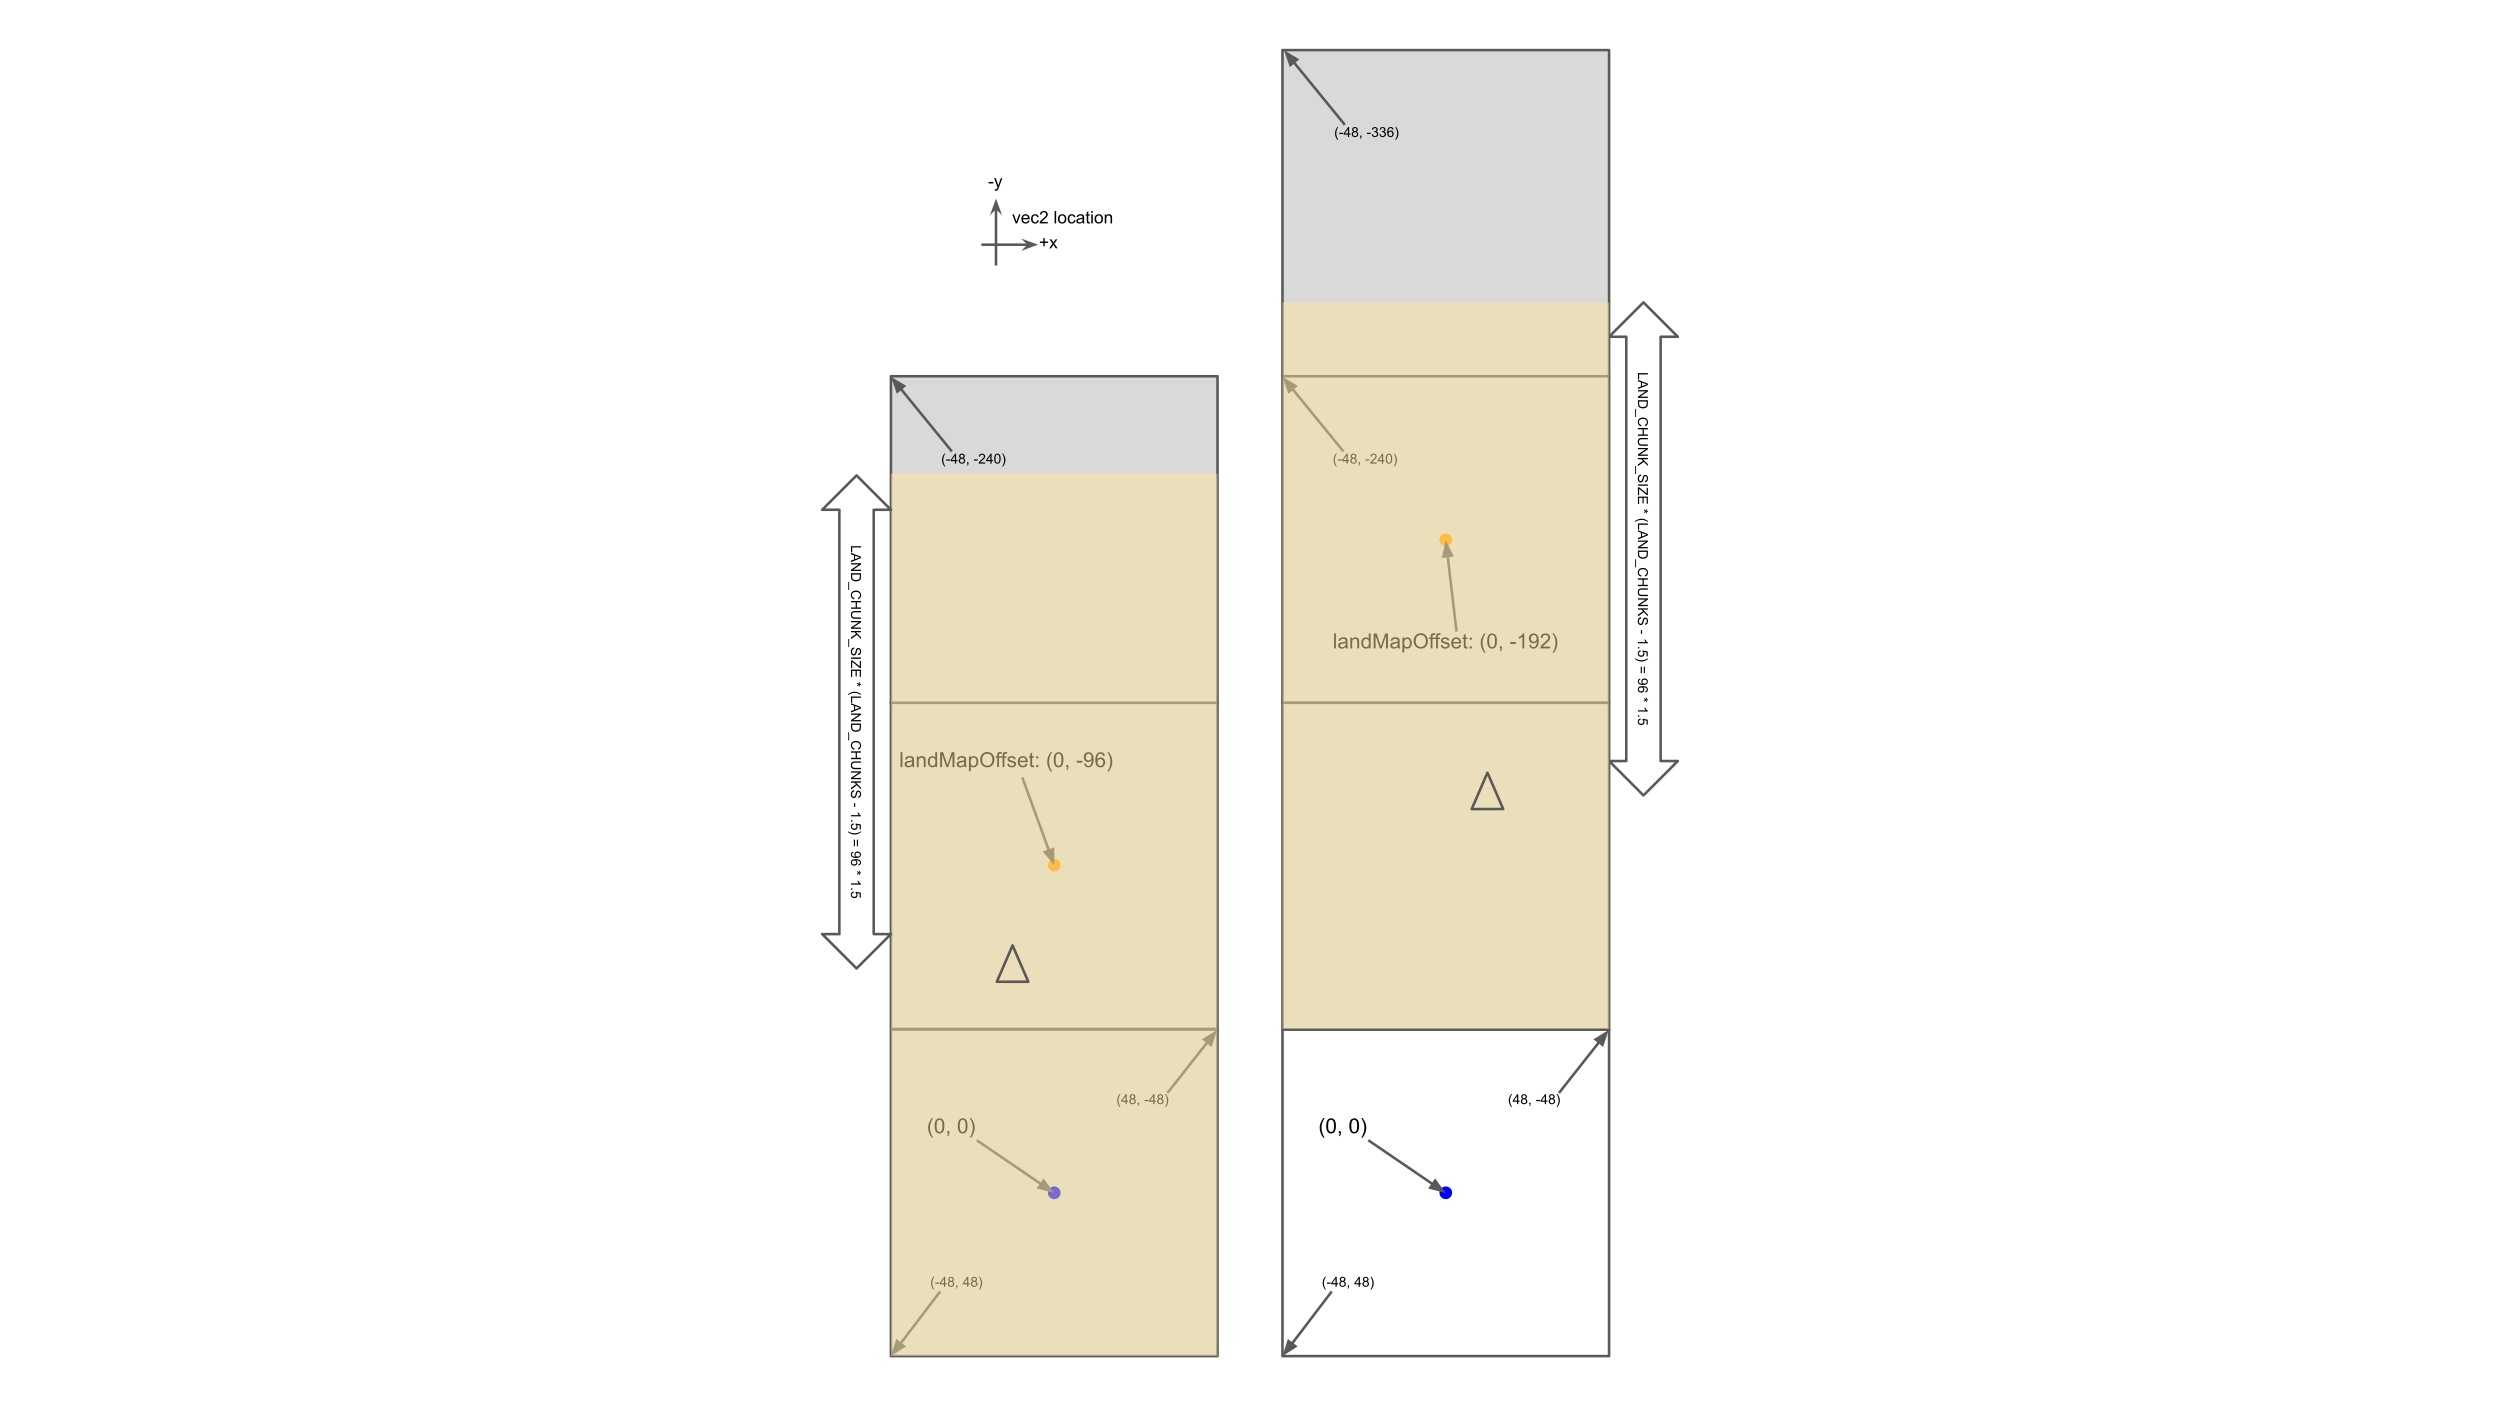 <svg version="1.1" viewBox="0.0 0.0 960.0 540.0" fill="none" stroke="none" stroke-linecap="square" stroke-miterlimit="10" xmlns:xlink="http://www.w3.org/1999/xlink" xmlns="http://www.w3.org/2000/svg"><clipPath id="g1552e9abe47_0_69.0"><path d="m0 0l960.0 0l0 540.0l-960.0 0l0 -540.0z" clip-rule="nonzero"/></clipPath><g clip-path="url(#g1552e9abe47_0_69.0)"><path fill="#d9d9d9" d="m342.115 269.707l125.417 0l0 125.417l-125.417 0z" fill-rule="evenodd"/><path stroke="#595959" stroke-width="1.0" stroke-linejoin="round" stroke-linecap="butt" d="m342.115 269.707l125.417 0l0 125.417l-125.417 0z" fill-rule="evenodd"/><path fill="#000000" fill-opacity="0.0" d="m336.301 277.9l112.882 0l0 29.071l-112.882 0z" fill-rule="evenodd"/><path fill="#000000" d="m345.817 294.58l0 -5.734l0.703 0l0 5.734l-0.703 0zm4.496 -0.516q-0.391 0.328 -0.75 0.469q-0.359 0.141 -0.781 0.141q-0.672 0 -1.047 -0.328q-0.359 -0.344 -0.359 -0.859q0 -0.312 0.125 -0.562q0.141 -0.25 0.359 -0.391q0.234 -0.156 0.516 -0.234q0.203 -0.062 0.625 -0.109q0.859 -0.109 1.25 -0.25q0.016 -0.141 0.016 -0.172q0 -0.438 -0.203 -0.609q-0.266 -0.234 -0.797 -0.234q-0.5 0 -0.734 0.172q-0.234 0.172 -0.359 0.609l-0.688 -0.094q0.094 -0.438 0.312 -0.703q0.219 -0.281 0.625 -0.422q0.406 -0.156 0.938 -0.156q0.531 0 0.859 0.125q0.344 0.125 0.5 0.328q0.156 0.188 0.219 0.469q0.031 0.188 0.031 0.656l0 0.938q0 0.969 0.047 1.234q0.047 0.266 0.172 0.5l-0.734 0q-0.109 -0.219 -0.141 -0.516zm-0.062 -1.562q-0.375 0.156 -1.141 0.266q-0.438 0.062 -0.625 0.141q-0.172 0.078 -0.266 0.234q-0.094 0.141 -0.094 0.328q0 0.281 0.203 0.469q0.219 0.188 0.625 0.188q0.406 0 0.719 -0.172q0.328 -0.188 0.469 -0.5q0.109 -0.234 0.109 -0.703l0 -0.25zm1.809 2.078l0 -4.156l0.625 0l0 0.594q0.469 -0.688 1.328 -0.688q0.375 0 0.688 0.141q0.312 0.141 0.469 0.359q0.156 0.219 0.219 0.516q0.047 0.188 0.047 0.688l0 2.547l-0.703 0l0 -2.531q0 -0.422 -0.094 -0.625q-0.078 -0.219 -0.297 -0.344q-0.203 -0.141 -0.484 -0.141q-0.438 0 -0.766 0.297q-0.328 0.281 -0.328 1.078l0 2.266l-0.703 0zm7.137 0l0 -0.531q-0.391 0.625 -1.156 0.625q-0.5 0 -0.922 -0.266q-0.406 -0.281 -0.641 -0.766q-0.219 -0.5 -0.219 -1.141q0 -0.609 0.203 -1.109q0.203 -0.516 0.609 -0.781q0.422 -0.281 0.938 -0.281q0.375 0 0.656 0.172q0.297 0.156 0.484 0.406l0 -2.062l0.703 0l0 5.734l-0.656 0zm-2.219 -2.078q0 0.797 0.328 1.203q0.344 0.391 0.797 0.391q0.469 0 0.781 -0.375q0.328 -0.375 0.328 -1.156q0 -0.844 -0.328 -1.234q-0.328 -0.406 -0.812 -0.406q-0.469 0 -0.781 0.391q-0.312 0.375 -0.312 1.188zm4.043 2.078l0 -5.734l1.141 0l1.359 4.062q0.188 0.562 0.266 0.844q0.109 -0.312 0.312 -0.922l1.375 -3.984l1.016 0l0 5.734l-0.734 0l0 -4.797l-1.656 4.797l-0.688 0l-1.656 -4.875l0 4.875l-0.734 0zm9.305 -0.516q-0.391 0.328 -0.75 0.469q-0.359 0.141 -0.781 0.141q-0.672 0 -1.047 -0.328q-0.359 -0.344 -0.359 -0.859q0 -0.312 0.125 -0.562q0.141 -0.25 0.359 -0.391q0.234 -0.156 0.516 -0.234q0.203 -0.062 0.625 -0.109q0.859 -0.109 1.25 -0.25q0.016 -0.141 0.016 -0.172q0 -0.438 -0.203 -0.609q-0.266 -0.234 -0.797 -0.234q-0.5 0 -0.734 0.172q-0.234 0.172 -0.359 0.609l-0.688 -0.094q0.094 -0.438 0.312 -0.703q0.219 -0.281 0.625 -0.422q0.406 -0.156 0.938 -0.156q0.531 0 0.859 0.125q0.344 0.125 0.5 0.328q0.156 0.188 0.219 0.469q0.031 0.188 0.031 0.656l0 0.938q0 0.969 0.047 1.234q0.047 0.266 0.172 0.5l-0.734 0q-0.109 -0.219 -0.141 -0.516zm-0.062 -1.562q-0.375 0.156 -1.141 0.266q-0.438 0.062 -0.625 0.141q-0.172 0.078 -0.266 0.234q-0.094 0.141 -0.094 0.328q0 0.281 0.203 0.469q0.219 0.188 0.625 0.188q0.406 0 0.719 -0.172q0.328 -0.188 0.469 -0.5q0.109 -0.234 0.109 -0.703l0 -0.25zm1.809 3.672l0 -5.75l0.641 0l0 0.547q0.219 -0.312 0.5 -0.469q0.297 -0.172 0.703 -0.172q0.531 0 0.938 0.281q0.406 0.266 0.609 0.766q0.203 0.5 0.203 1.094q0 0.641 -0.234 1.156q-0.219 0.5 -0.656 0.781q-0.438 0.266 -0.906 0.266q-0.359 0 -0.641 -0.141q-0.281 -0.156 -0.453 -0.391l0 2.031l-0.703 0zm0.641 -3.641q0 0.797 0.312 1.188q0.328 0.375 0.797 0.375q0.469 0 0.797 -0.391q0.328 -0.406 0.328 -1.234q0 -0.797 -0.328 -1.188q-0.312 -0.391 -0.766 -0.391q-0.453 0 -0.797 0.422q-0.344 0.406 -0.344 1.219zm3.668 -0.75q0 -1.422 0.766 -2.219q0.766 -0.812 1.969 -0.812q0.797 0 1.438 0.375q0.641 0.375 0.969 1.062q0.328 0.672 0.328 1.531q0 0.875 -0.359 1.562q-0.344 0.688 -0.984 1.047q-0.641 0.344 -1.391 0.344q-0.812 0 -1.453 -0.391q-0.625 -0.391 -0.953 -1.062q-0.328 -0.672 -0.328 -1.438zm0.781 0.016q0 1.031 0.547 1.641q0.562 0.594 1.406 0.594q0.859 0 1.406 -0.594q0.547 -0.609 0.547 -1.719q0 -0.703 -0.234 -1.219q-0.234 -0.531 -0.688 -0.812q-0.453 -0.281 -1.016 -0.281q-0.812 0 -1.391 0.547q-0.578 0.547 -0.578 1.844zm5.754 2.781l0 -3.609l-0.625 0l0 -0.547l0.625 0l0 -0.438q0 -0.422 0.062 -0.625q0.109 -0.266 0.359 -0.438q0.266 -0.172 0.719 -0.172q0.297 0 0.656 0.078l-0.109 0.609q-0.219 -0.047 -0.406 -0.047q-0.328 0 -0.469 0.141q-0.125 0.141 -0.125 0.516l0 0.375l0.812 0l0 0.547l-0.812 0l0 3.609l-0.688 0zm2.078 0l0 -3.609l-0.625 0l0 -0.547l0.625 0l0 -0.438q0 -0.422 0.062 -0.625q0.109 -0.266 0.359 -0.438q0.266 -0.172 0.719 -0.172q0.297 0 0.656 0.078l-0.109 0.609q-0.219 -0.047 -0.406 -0.047q-0.328 0 -0.469 0.141q-0.125 0.141 -0.125 0.516l0 0.375l0.812 0l0 0.547l-0.812 0l0 3.609l-0.688 0zm1.77 -1.234l0.688 -0.109q0.062 0.406 0.328 0.641q0.266 0.219 0.75 0.219q0.484 0 0.719 -0.188q0.234 -0.203 0.234 -0.469q0 -0.25 -0.203 -0.375q-0.141 -0.094 -0.719 -0.25q-0.781 -0.188 -1.078 -0.328q-0.297 -0.141 -0.453 -0.391q-0.156 -0.266 -0.156 -0.562q0 -0.281 0.125 -0.516q0.141 -0.234 0.359 -0.391q0.156 -0.125 0.438 -0.203q0.281 -0.094 0.609 -0.094q0.484 0 0.859 0.141q0.375 0.141 0.547 0.391q0.172 0.234 0.234 0.641l-0.688 0.094q-0.047 -0.328 -0.266 -0.5q-0.219 -0.188 -0.641 -0.188q-0.484 0 -0.688 0.172q-0.203 0.156 -0.203 0.375q0 0.125 0.078 0.234q0.094 0.125 0.281 0.188q0.094 0.047 0.609 0.188q0.75 0.203 1.047 0.328q0.297 0.125 0.453 0.375q0.172 0.234 0.172 0.594q0 0.344 -0.203 0.656q-0.203 0.312 -0.594 0.484q-0.375 0.172 -0.875 0.172q-0.797 0 -1.234 -0.328q-0.422 -0.344 -0.531 -1.0zm7.125 -0.109l0.719 0.094q-0.172 0.641 -0.641 1.0q-0.453 0.344 -1.188 0.344q-0.906 0 -1.438 -0.562q-0.531 -0.562 -0.531 -1.578q0 -1.047 0.531 -1.625q0.547 -0.578 1.406 -0.578q0.828 0 1.359 0.578q0.531 0.562 0.531 1.594q0 0.062 -0.016 0.188l-3.094 0q0.047 0.672 0.391 1.047q0.344 0.359 0.875 0.359q0.375 0 0.641 -0.203q0.281 -0.203 0.453 -0.656zm-2.312 -1.125l2.312 0q-0.047 -0.531 -0.266 -0.797q-0.328 -0.406 -0.875 -0.406q-0.484 0 -0.812 0.328q-0.328 0.328 -0.359 0.875zm5.449 1.844l0.109 0.609q-0.297 0.078 -0.531 0.078q-0.391 0 -0.609 -0.125q-0.203 -0.125 -0.297 -0.312q-0.078 -0.203 -0.078 -0.844l0 -2.391l-0.516 0l0 -0.547l0.516 0l0 -1.016l0.703 -0.422l0 1.438l0.703 0l0 0.547l-0.703 0l0 2.438q0 0.297 0.031 0.391q0.047 0.078 0.125 0.125q0.078 0.047 0.234 0.047q0.125 0 0.312 -0.016zm0.879 -2.719l0 -0.812l0.812 0l0 0.812l-0.812 0zm0 3.344l0 -0.797l0.812 0l0 0.797l-0.812 0zm5.602 1.688q-0.578 -0.734 -0.984 -1.719q-0.406 -0.984 -0.406 -2.047q0 -0.922 0.297 -1.781q0.359 -0.984 1.094 -1.969l0.5 0q-0.469 0.812 -0.625 1.156q-0.234 0.547 -0.375 1.125q-0.172 0.734 -0.172 1.469q0 1.891 1.172 3.766l-0.5 0zm1.117 -4.516q0 -1.016 0.203 -1.625q0.219 -0.625 0.625 -0.953q0.422 -0.344 1.047 -0.344q0.453 0 0.797 0.188q0.359 0.188 0.578 0.531q0.234 0.344 0.359 0.859q0.125 0.5 0.125 1.344q0 1.016 -0.203 1.641q-0.203 0.609 -0.625 0.953q-0.406 0.328 -1.031 0.328q-0.828 0 -1.297 -0.594q-0.578 -0.719 -0.578 -2.328zm0.734 0q0 1.406 0.328 1.875q0.328 0.469 0.812 0.469q0.484 0 0.812 -0.469q0.328 -0.469 0.328 -1.875q0 -1.406 -0.328 -1.875q-0.328 -0.469 -0.828 -0.469q-0.484 0 -0.766 0.406q-0.359 0.531 -0.359 1.938zm4.105 2.828l0 -0.797l0.797 0l0 0.797q0 0.438 -0.156 0.703q-0.156 0.281 -0.5 0.438l-0.188 -0.312q0.219 -0.094 0.312 -0.281q0.109 -0.188 0.125 -0.547l-0.391 0zm3.977 -1.719l0 -0.703l2.172 0l0 0.703l-2.172 0zm2.852 0.391l0.672 -0.062q0.094 0.484 0.328 0.703q0.25 0.203 0.625 0.203q0.328 0 0.562 -0.141q0.25 -0.156 0.406 -0.406q0.156 -0.25 0.266 -0.672q0.109 -0.422 0.109 -0.859q0 -0.047 -0.016 -0.141q-0.203 0.344 -0.578 0.562q-0.359 0.203 -0.781 0.203q-0.719 0 -1.219 -0.516q-0.484 -0.516 -0.484 -1.359q0 -0.875 0.516 -1.406q0.516 -0.531 1.297 -0.531q0.547 0 1.016 0.297q0.469 0.297 0.703 0.859q0.234 0.562 0.234 1.609q0 1.094 -0.234 1.75q-0.234 0.656 -0.703 1.0q-0.469 0.328 -1.109 0.328q-0.672 0 -1.094 -0.375q-0.422 -0.375 -0.516 -1.047zm2.875 -2.531q0 -0.594 -0.328 -0.953q-0.312 -0.359 -0.766 -0.359q-0.469 0 -0.812 0.391q-0.344 0.375 -0.344 0.984q0 0.547 0.328 0.891q0.328 0.344 0.812 0.344q0.484 0 0.797 -0.344q0.312 -0.344 0.312 -0.953zm5.121 -0.469l-0.703 0.062q-0.094 -0.422 -0.266 -0.609q-0.281 -0.297 -0.703 -0.297q-0.328 0 -0.594 0.188q-0.328 0.234 -0.516 0.703q-0.188 0.469 -0.203 1.328q0.25 -0.391 0.609 -0.578q0.375 -0.188 0.781 -0.188q0.703 0 1.188 0.516q0.5 0.516 0.5 1.344q0 0.531 -0.234 1.0q-0.219 0.469 -0.625 0.719q-0.406 0.234 -0.922 0.234q-0.891 0 -1.453 -0.641q-0.547 -0.656 -0.547 -2.141q0 -1.656 0.625 -2.406q0.531 -0.656 1.438 -0.656q0.672 0 1.094 0.375q0.438 0.375 0.531 1.047zm-2.875 2.469q0 0.359 0.156 0.703q0.156 0.328 0.422 0.5q0.281 0.172 0.594 0.172q0.438 0 0.75 -0.359q0.328 -0.359 0.328 -0.969q0 -0.594 -0.312 -0.938q-0.312 -0.344 -0.797 -0.344q-0.469 0 -0.812 0.344q-0.328 0.344 -0.328 0.891zm4.324 3.547l-0.5 0q1.172 -1.875 1.172 -3.766q0 -0.734 -0.172 -1.453q-0.125 -0.578 -0.375 -1.125q-0.141 -0.344 -0.625 -1.172l0.5 0q0.734 0.984 1.094 1.969q0.297 0.859 0.297 1.781q0 1.062 -0.406 2.047q-0.406 0.984 -0.984 1.719z" fill-rule="nonzero"/><path fill="#ff9900" d="m402.383 332.235l0 0c0 -1.348 1.093 -2.441 2.441 -2.441l0 0c0.647 0 1.268 0.257 1.726 0.715c0.458 0.458 0.715 1.079 0.715 1.726l0 0c0 1.348 -1.093 2.441 -2.441 2.441l0 0c-1.348 0 -2.441 -1.093 -2.441 -2.441z" fill-rule="evenodd"/><path fill="#000000" fill-opacity="0.0" d="m392.74 299.054l12.126 33.228" fill-rule="evenodd"/><path stroke="#595959" stroke-width="1.0" stroke-linejoin="round" stroke-linecap="butt" d="m392.74 299.054l10.069 27.592" fill-rule="evenodd"/><path fill="#595959" stroke="#595959" stroke-width="1.0" stroke-linecap="butt" d="m401.258 327.212l3.107 3.697l-0.004 -4.829z" fill-rule="evenodd"/><path fill="#d9d9d9" d="m492.467 19.244l125.417 0l0 125.417l-125.417 0z" fill-rule="evenodd"/><path stroke="#595959" stroke-width="1.0" stroke-linejoin="round" stroke-linecap="butt" d="m492.467 19.244l125.417 0l0 125.417l-125.417 0z" fill-rule="evenodd"/><path fill="#d9d9d9" d="m342.115 144.469l125.417 0l0 125.417l-125.417 0z" fill-rule="evenodd"/><path stroke="#595959" stroke-width="1.0" stroke-linejoin="round" stroke-linecap="butt" d="m342.115 144.469l125.417 0l0 125.417l-125.417 0z" fill-rule="evenodd"/><path fill="#d9d9d9" d="m342.115 395.319l125.417 0l0 125.417l-125.417 0z" fill-rule="evenodd"/><path stroke="#595959" stroke-width="1.0" stroke-linejoin="round" stroke-linecap="butt" d="m342.115 395.319l125.417 0l0 125.417l-125.417 0z" fill-rule="evenodd"/><path fill="#000000" fill-opacity="0.0" d="m448.601 419.306l18.803 -23.843" fill-rule="evenodd"/><path stroke="#595959" stroke-width="1.0" stroke-linejoin="round" stroke-linecap="butt" d="m448.601 419.306l15.088 -19.131" fill-rule="evenodd"/><path fill="#595959" stroke="#595959" stroke-width="1.0" stroke-linecap="butt" d="m464.986 401.197l1.513 -4.586l-4.107 2.54z" fill-rule="evenodd"/><path fill="#000000" fill-opacity="0.0" d="m419.688 409.856l45.764 0l0 25.858l-45.764 0z" fill-rule="evenodd"/><path fill="#000000" d="m429.938 425.101q-0.391 -0.5 -0.656 -1.141q-0.266 -0.656 -0.266 -1.359q0 -0.625 0.188 -1.188q0.234 -0.656 0.734 -1.312l0.328 0q-0.312 0.531 -0.406 0.766q-0.172 0.359 -0.25 0.75q-0.125 0.484 -0.125 0.984q0 1.25 0.781 2.5l-0.328 0zm2.243 -1.125l0 -0.906l-1.656 0l0 -0.438l1.75 -2.469l0.375 0l0 2.469l0.516 0l0 0.438l-0.516 0l0 0.906l-0.469 0zm0 -1.344l0 -1.719l-1.188 1.719l1.188 0zm2.182 -0.719q-0.281 -0.109 -0.422 -0.312q-0.141 -0.203 -0.141 -0.469q0 -0.422 0.297 -0.703q0.297 -0.281 0.797 -0.281q0.5 0 0.797 0.297q0.312 0.281 0.312 0.703q0 0.266 -0.141 0.469q-0.141 0.188 -0.422 0.297q0.344 0.109 0.531 0.375q0.188 0.25 0.188 0.594q0 0.5 -0.359 0.828q-0.344 0.328 -0.906 0.328q-0.562 0 -0.906 -0.328q-0.344 -0.344 -0.344 -0.844q0 -0.359 0.188 -0.609q0.188 -0.266 0.531 -0.344zm-0.094 -0.797q0 0.266 0.172 0.438q0.188 0.172 0.453 0.172q0.281 0 0.453 -0.172q0.172 -0.172 0.172 -0.406q0 -0.266 -0.188 -0.438q-0.172 -0.172 -0.438 -0.172q-0.266 0 -0.453 0.172q-0.172 0.172 -0.172 0.406zm-0.141 1.766q0 0.188 0.094 0.375q0.094 0.188 0.281 0.297q0.188 0.109 0.406 0.109q0.328 0 0.547 -0.219q0.219 -0.219 0.219 -0.547q0 -0.344 -0.234 -0.562q-0.219 -0.219 -0.547 -0.219q-0.344 0 -0.562 0.219q-0.203 0.219 -0.203 0.547zm2.729 1.094l0 -0.531l0.531 0l0 0.531q0 0.297 -0.109 0.469q-0.094 0.188 -0.312 0.281l-0.141 -0.203q0.156 -0.062 0.219 -0.188q0.078 -0.125 0.078 -0.359l-0.266 0zm2.664 -1.141l0 -0.469l1.438 0l0 0.469l-1.438 0zm3.321 1.141l0 -0.906l-1.656 0l0 -0.438l1.75 -2.469l0.375 0l0 2.469l0.516 0l0 0.438l-0.516 0l0 0.906l-0.469 0zm0 -1.344l0 -1.719l-1.188 1.719l1.188 0zm2.182 -0.719q-0.281 -0.109 -0.422 -0.312q-0.141 -0.203 -0.141 -0.469q0 -0.422 0.297 -0.703q0.297 -0.281 0.797 -0.281q0.5 0 0.797 0.297q0.312 0.281 0.312 0.703q0 0.266 -0.141 0.469q-0.141 0.188 -0.422 0.297q0.344 0.109 0.531 0.375q0.188 0.25 0.188 0.594q0 0.5 -0.359 0.828q-0.344 0.328 -0.906 0.328q-0.562 0 -0.906 -0.328q-0.344 -0.344 -0.344 -0.844q0 -0.359 0.188 -0.609q0.188 -0.266 0.531 -0.344zm-0.094 -0.797q0 0.266 0.172 0.438q0.188 0.172 0.453 0.172q0.281 0 0.453 -0.172q0.172 -0.172 0.172 -0.406q0 -0.266 -0.188 -0.438q-0.172 -0.172 -0.438 -0.172q-0.266 0 -0.453 0.172q-0.172 0.172 -0.172 0.406zm-0.141 1.766q0 0.188 0.094 0.375q0.094 0.188 0.281 0.297q0.188 0.109 0.406 0.109q0.328 0 0.547 -0.219q0.219 -0.219 0.219 -0.547q0 -0.344 -0.234 -0.562q-0.219 -0.219 -0.547 -0.219q-0.344 0 -0.562 0.219q-0.203 0.219 -0.203 0.547zm2.916 2.219l-0.328 0q0.766 -1.25 0.766 -2.5q0 -0.5 -0.109 -0.969q-0.078 -0.391 -0.25 -0.75q-0.094 -0.234 -0.406 -0.781l0.328 0q0.484 0.656 0.719 1.312q0.203 0.562 0.203 1.188q0 0.703 -0.266 1.359q-0.266 0.641 -0.656 1.141z" fill-rule="nonzero"/><path fill="#000000" fill-opacity="0.0" d="m346.909 418.483l45.764 0l0 29.071l-45.764 0z" fill-rule="evenodd"/><path fill="#000000" d="m357.784 436.85q-0.578 -0.734 -0.984 -1.719q-0.406 -0.984 -0.406 -2.047q0 -0.922 0.297 -1.781q0.359 -0.984 1.094 -1.969l0.5 0q-0.469 0.812 -0.625 1.156q-0.234 0.547 -0.375 1.125q-0.172 0.734 -0.172 1.469q0 1.891 1.172 3.766l-0.5 0zm1.117 -4.516q0 -1.016 0.203 -1.625q0.219 -0.625 0.625 -0.953q0.422 -0.344 1.047 -0.344q0.453 0 0.797 0.188q0.359 0.188 0.578 0.531q0.234 0.344 0.359 0.859q0.125 0.5 0.125 1.344q0 1.016 -0.203 1.641q-0.203 0.609 -0.625 0.953q-0.406 0.328 -1.031 0.328q-0.828 0 -1.297 -0.594q-0.578 -0.719 -0.578 -2.328zm0.734 0q0 1.406 0.328 1.875q0.328 0.469 0.812 0.469q0.484 0 0.812 -0.469q0.328 -0.469 0.328 -1.875q0 -1.406 -0.328 -1.875q-0.328 -0.469 -0.828 -0.469q-0.484 0 -0.766 0.406q-0.359 0.531 -0.359 1.938zm4.105 2.828l0 -0.797l0.797 0l0 0.797q0 0.438 -0.156 0.703q-0.156 0.281 -0.5 0.438l-0.188 -0.312q0.219 -0.094 0.312 -0.281q0.109 -0.188 0.125 -0.547l-0.391 0zm4.055 -2.828q0 -1.016 0.203 -1.625q0.219 -0.625 0.625 -0.953q0.422 -0.344 1.047 -0.344q0.453 0 0.797 0.188q0.359 0.188 0.578 0.531q0.234 0.344 0.359 0.859q0.125 0.5 0.125 1.344q0 1.016 -0.203 1.641q-0.203 0.609 -0.625 0.953q-0.406 0.328 -1.031 0.328q-0.828 0 -1.297 -0.594q-0.578 -0.719 -0.578 -2.328zm0.734 0q0 1.406 0.328 1.875q0.328 0.469 0.812 0.469q0.484 0 0.812 -0.469q0.328 -0.469 0.328 -1.875q0 -1.406 -0.328 -1.875q-0.328 -0.469 -0.828 -0.469q-0.484 0 -0.766 0.406q-0.359 0.531 -0.359 1.938zm4.371 4.516l-0.5 0q1.172 -1.875 1.172 -3.766q0 -0.734 -0.172 -1.453q-0.125 -0.578 -0.375 -1.125q-0.141 -0.344 -0.625 -1.172l0.5 0q0.734 0.984 1.094 1.969q0.297 0.859 0.297 1.781q0 1.062 -0.406 2.047q-0.406 0.984 -0.984 1.719z" fill-rule="nonzero"/><path fill="#0000ff" d="m402.383 458.028l0 0c0 -1.348 1.093 -2.441 2.441 -2.441l0 0c0.647 0 1.268 0.257 1.726 0.715c0.458 0.458 0.715 1.079 0.715 1.726l0 0c0 1.348 -1.093 2.441 -2.441 2.441l0 0c-1.348 0 -2.441 -1.093 -2.441 -2.441z" fill-rule="evenodd"/><path fill="#000000" fill-opacity="0.0" d="m375.476 438.128l29.291 19.969" fill-rule="evenodd"/><path stroke="#595959" stroke-width="1.0" stroke-linejoin="round" stroke-linecap="butt" d="m375.476 438.128l24.334 16.589" fill-rule="evenodd"/><path fill="#595959" stroke="#595959" stroke-width="1.0" stroke-linecap="butt" d="m398.879 456.082l4.68 1.191l-2.819 -3.921z" fill-rule="evenodd"/><path fill="#000000" fill-opacity="0.0" d="m348.213 479.974l45.764 0l0 25.858l-45.764 0z" fill-rule="evenodd"/><path fill="#000000" d="m358.463 495.219q-0.391 -0.5 -0.656 -1.141q-0.266 -0.656 -0.266 -1.359q0 -0.625 0.188 -1.188q0.234 -0.656 0.734 -1.312l0.328 0q-0.312 0.531 -0.406 0.766q-0.172 0.359 -0.25 0.75q-0.125 0.484 -0.125 0.984q0 1.25 0.781 2.5l-0.328 0zm0.696 -2.266l0 -0.469l1.438 0l0 0.469l-1.438 0zm3.321 1.141l0 -0.906l-1.656 0l0 -0.438l1.75 -2.469l0.375 0l0 2.469l0.516 0l0 0.438l-0.516 0l0 0.906l-0.469 0zm0 -1.344l0 -1.719l-1.188 1.719l1.188 0zm2.182 -0.719q-0.281 -0.109 -0.422 -0.312q-0.141 -0.203 -0.141 -0.469q0 -0.422 0.297 -0.703q0.297 -0.281 0.797 -0.281q0.5 0 0.797 0.297q0.312 0.281 0.312 0.703q0 0.266 -0.141 0.469q-0.141 0.188 -0.422 0.297q0.344 0.109 0.531 0.375q0.188 0.25 0.188 0.594q0 0.5 -0.359 0.828q-0.344 0.328 -0.906 0.328q-0.562 0 -0.906 -0.328q-0.344 -0.344 -0.344 -0.844q0 -0.359 0.188 -0.609q0.188 -0.266 0.531 -0.344zm-0.094 -0.797q0 0.266 0.172 0.438q0.188 0.172 0.453 0.172q0.281 0 0.453 -0.172q0.172 -0.172 0.172 -0.406q0 -0.266 -0.188 -0.438q-0.172 -0.172 -0.438 -0.172q-0.266 0 -0.453 0.172q-0.172 0.172 -0.172 0.406zm-0.141 1.766q0 0.188 0.094 0.375q0.094 0.188 0.281 0.297q0.188 0.109 0.406 0.109q0.328 0 0.547 -0.219q0.219 -0.219 0.219 -0.547q0 -0.344 -0.234 -0.562q-0.219 -0.219 -0.547 -0.219q-0.344 0 -0.562 0.219q-0.203 0.219 -0.203 0.547zm2.729 1.094l0 -0.531l0.531 0l0 0.531q0 0.297 -0.109 0.469q-0.094 0.188 -0.312 0.281l-0.141 -0.203q0.156 -0.062 0.219 -0.188q0.078 -0.125 0.078 -0.359l-0.266 0zm4.211 0l0 -0.906l-1.656 0l0 -0.438l1.75 -2.469l0.375 0l0 2.469l0.516 0l0 0.438l-0.516 0l0 0.906l-0.469 0zm0 -1.344l0 -1.719l-1.188 1.719l1.188 0zm2.182 -0.719q-0.281 -0.109 -0.422 -0.312q-0.141 -0.203 -0.141 -0.469q0 -0.422 0.297 -0.703q0.297 -0.281 0.797 -0.281q0.5 0 0.797 0.297q0.312 0.281 0.312 0.703q0 0.266 -0.141 0.469q-0.141 0.188 -0.422 0.297q0.344 0.109 0.531 0.375q0.188 0.25 0.188 0.594q0 0.5 -0.359 0.828q-0.344 0.328 -0.906 0.328q-0.562 0 -0.906 -0.328q-0.344 -0.344 -0.344 -0.844q0 -0.359 0.188 -0.609q0.188 -0.266 0.531 -0.344zm-0.094 -0.797q0 0.266 0.172 0.438q0.188 0.172 0.453 0.172q0.281 0 0.453 -0.172q0.172 -0.172 0.172 -0.406q0 -0.266 -0.188 -0.438q-0.172 -0.172 -0.438 -0.172q-0.266 0 -0.453 0.172q-0.172 0.172 -0.172 0.406zm-0.141 1.766q0 0.188 0.094 0.375q0.094 0.188 0.281 0.297q0.188 0.109 0.406 0.109q0.328 0 0.547 -0.219q0.219 -0.219 0.219 -0.547q0 -0.344 -0.234 -0.562q-0.219 -0.219 -0.547 -0.219q-0.344 0 -0.562 0.219q-0.203 0.219 -0.203 0.547zm2.916 2.219l-0.328 0q0.766 -1.25 0.766 -2.5q0 -0.5 -0.109 -0.969q-0.078 -0.391 -0.25 -0.75q-0.094 -0.234 -0.406 -0.781l0.328 0q0.484 0.656 0.719 1.312q0.203 0.562 0.203 1.188q0 0.703 -0.266 1.359q-0.266 0.641 -0.656 1.141z" fill-rule="nonzero"/><path fill="#000000" fill-opacity="0.0" d="m360.735 496.308l-18.614 24.441" fill-rule="evenodd"/><path stroke="#595959" stroke-width="1.0" stroke-linejoin="round" stroke-linecap="butt" d="m360.735 496.308l-14.979 19.668" fill-rule="evenodd"/><path fill="#595959" stroke="#595959" stroke-width="1.0" stroke-linecap="butt" d="m344.442 514.975l-1.436 4.611l4.064 -2.609z" fill-rule="evenodd"/><path fill="#000000" fill-opacity="0.0" d="m352.41 163.895l45.764 0l0 25.858l-45.764 0z" fill-rule="evenodd"/><path fill="#000000" d="m362.66 179.14q-0.391 -0.5 -0.656 -1.141q-0.266 -0.656 -0.266 -1.359q0 -0.625 0.188 -1.188q0.234 -0.656 0.734 -1.312l0.328 0q-0.312 0.531 -0.406 0.766q-0.172 0.359 -0.25 0.75q-0.125 0.484 -0.125 0.984q0 1.25 0.781 2.5l-0.328 0zm0.696 -2.266l0 -0.469l1.438 0l0 0.469l-1.438 0zm3.321 1.141l0 -0.906l-1.656 0l0 -0.438l1.75 -2.469l0.375 0l0 2.469l0.516 0l0 0.438l-0.516 0l0 0.906l-0.469 0zm0 -1.344l0 -1.719l-1.188 1.719l1.188 0zm2.182 -0.719q-0.281 -0.109 -0.422 -0.312q-0.141 -0.203 -0.141 -0.469q0 -0.422 0.297 -0.703q0.297 -0.281 0.797 -0.281q0.5 0 0.797 0.297q0.312 0.281 0.312 0.703q0 0.266 -0.141 0.469q-0.141 0.188 -0.422 0.297q0.344 0.109 0.531 0.375q0.188 0.25 0.188 0.594q0 0.5 -0.359 0.828q-0.344 0.328 -0.906 0.328q-0.562 0 -0.906 -0.328q-0.344 -0.344 -0.344 -0.844q0 -0.359 0.188 -0.609q0.188 -0.266 0.531 -0.344zm-0.094 -0.797q0 0.266 0.172 0.438q0.188 0.172 0.453 0.172q0.281 0 0.453 -0.172q0.172 -0.172 0.172 -0.406q0 -0.266 -0.188 -0.438q-0.172 -0.172 -0.438 -0.172q-0.266 0 -0.453 0.172q-0.172 0.172 -0.172 0.406zm-0.141 1.766q0 0.188 0.094 0.375q0.094 0.188 0.281 0.297q0.188 0.109 0.406 0.109q0.328 0 0.547 -0.219q0.219 -0.219 0.219 -0.547q0 -0.344 -0.234 -0.562q-0.219 -0.219 -0.547 -0.219q-0.344 0 -0.562 0.219q-0.203 0.219 -0.203 0.547zm2.729 1.094l0 -0.531l0.531 0l0 0.531q0 0.297 -0.109 0.469q-0.094 0.188 -0.312 0.281l-0.141 -0.203q0.156 -0.062 0.219 -0.188q0.078 -0.125 0.078 -0.359l-0.266 0zm2.664 -1.141l0 -0.469l1.438 0l0 0.469l-1.438 0zm4.29 0.688l0 0.453l-2.531 0q0 -0.172 0.062 -0.328q0.094 -0.25 0.297 -0.5q0.219 -0.25 0.625 -0.578q0.625 -0.516 0.844 -0.812q0.219 -0.297 0.219 -0.562q0 -0.281 -0.203 -0.469q-0.203 -0.188 -0.516 -0.188q-0.344 0 -0.547 0.203q-0.203 0.203 -0.203 0.562l-0.484 -0.047q0.047 -0.547 0.359 -0.828q0.328 -0.281 0.875 -0.281q0.547 0 0.859 0.312q0.328 0.297 0.328 0.75q0 0.219 -0.094 0.453q-0.094 0.219 -0.312 0.469q-0.203 0.234 -0.719 0.656q-0.422 0.359 -0.547 0.484q-0.109 0.125 -0.188 0.25l1.875 0zm1.995 0.453l0 -0.906l-1.656 0l0 -0.438l1.75 -2.469l0.375 0l0 2.469l0.516 0l0 0.438l-0.516 0l0 0.906l-0.469 0zm0 -1.344l0 -1.719l-1.188 1.719l1.188 0zm1.463 -0.531q0 -0.688 0.141 -1.094q0.141 -0.406 0.406 -0.625q0.281 -0.234 0.703 -0.234q0.297 0 0.531 0.125q0.234 0.125 0.375 0.359q0.156 0.234 0.234 0.562q0.094 0.328 0.094 0.906q0 0.672 -0.141 1.078q-0.125 0.406 -0.406 0.641q-0.266 0.219 -0.688 0.219q-0.562 0 -0.875 -0.391q-0.375 -0.484 -0.375 -1.547zm0.484 0q0 0.938 0.219 1.25q0.219 0.312 0.547 0.312q0.312 0 0.531 -0.312q0.234 -0.312 0.234 -1.25q0 -0.953 -0.234 -1.25q-0.219 -0.312 -0.547 -0.312q-0.312 0 -0.516 0.266q-0.234 0.359 -0.234 1.297zm2.916 3.0l-0.328 0q0.766 -1.25 0.766 -2.5q0 -0.5 -0.109 -0.969q-0.078 -0.391 -0.25 -0.75q-0.094 -0.234 -0.406 -0.781l0.328 0q0.484 0.656 0.719 1.312q0.203 0.562 0.203 1.188q0 0.703 -0.266 1.359q-0.266 0.641 -0.656 1.141z" fill-rule="nonzero"/><path fill="#000000" fill-opacity="0.0" d="m365.197 172.97l-23.087 -28.315" fill-rule="evenodd"/><path stroke="#595959" stroke-width="1.0" stroke-linejoin="round" stroke-linecap="butt" d="m365.197 172.97l-19.295 -23.665" fill-rule="evenodd"/><path fill="#595959" stroke="#595959" stroke-width="1.0" stroke-linecap="butt" d="m347.182 148.261l-4.148 -2.473l1.588 4.561z" fill-rule="evenodd"/><path fill="#ffe599" fill-opacity="0.469" d="m342.115 181.903l125.417 0l0 338.835l-125.417 0z" fill-rule="evenodd"/><path fill="#000000" fill-opacity="0.0" d="m382.777 377.004l6.047 -13.953l6.047 13.953z" fill-rule="evenodd"/><path stroke="#595959" stroke-width="1.0" stroke-linejoin="round" stroke-linecap="butt" d="m382.777 377.004l6.047 -13.953l6.047 13.953z" fill-rule="evenodd"/><path fill="#d9d9d9" d="m492.472 144.475l125.417 0l0 125.417l-125.417 0z" fill-rule="evenodd"/><path stroke="#595959" stroke-width="1.0" stroke-linejoin="round" stroke-linecap="butt" d="m492.472 144.475l125.417 0l0 125.417l-125.417 0z" fill-rule="evenodd"/><path fill="#d9d9d9" d="m492.472 269.9l125.417 0l0 125.417l-125.417 0z" fill-rule="evenodd"/><path stroke="#595959" stroke-width="1.0" stroke-linejoin="round" stroke-linecap="butt" d="m492.472 269.9l125.417 0l0 125.417l-125.417 0z" fill-rule="evenodd"/><path fill="#000000" fill-opacity="0.0" d="m492.472 395.325l125.417 0l0 125.417l-125.417 0z" fill-rule="evenodd"/><path stroke="#595959" stroke-width="1.0" stroke-linejoin="round" stroke-linecap="butt" d="m492.472 395.325l125.417 0l0 125.417l-125.417 0z" fill-rule="evenodd"/><path fill="#000000" fill-opacity="0.0" d="m598.958 419.312l18.803 -23.843" fill-rule="evenodd"/><path stroke="#595959" stroke-width="1.0" stroke-linejoin="round" stroke-linecap="butt" d="m598.958 419.312l15.088 -19.131" fill-rule="evenodd"/><path fill="#595959" stroke="#595959" stroke-width="1.0" stroke-linecap="butt" d="m615.343 401.204l1.513 -4.586l-4.107 2.54z" fill-rule="evenodd"/><path fill="#000000" fill-opacity="0.0" d="m570.045 409.862l45.764 0l0 25.858l-45.764 0z" fill-rule="evenodd"/><path fill="#000000" d="m580.295 425.107q-0.391 -0.5 -0.656 -1.141q-0.266 -0.656 -0.266 -1.359q0 -0.625 0.188 -1.188q0.234 -0.656 0.734 -1.312l0.328 0q-0.312 0.531 -0.406 0.766q-0.172 0.359 -0.25 0.75q-0.125 0.484 -0.125 0.984q0 1.25 0.781 2.5l-0.328 0zm2.243 -1.125l0 -0.906l-1.656 0l0 -0.438l1.75 -2.469l0.375 0l0 2.469l0.516 0l0 0.438l-0.516 0l0 0.906l-0.469 0zm0 -1.344l0 -1.719l-1.188 1.719l1.188 0zm2.182 -0.719q-0.281 -0.109 -0.422 -0.312q-0.141 -0.203 -0.141 -0.469q0 -0.422 0.297 -0.703q0.297 -0.281 0.797 -0.281q0.5 0 0.797 0.297q0.312 0.281 0.312 0.703q0 0.266 -0.141 0.469q-0.141 0.188 -0.422 0.297q0.344 0.109 0.531 0.375q0.188 0.25 0.188 0.594q0 0.5 -0.359 0.828q-0.344 0.328 -0.906 0.328q-0.562 0 -0.906 -0.328q-0.344 -0.344 -0.344 -0.844q0 -0.359 0.188 -0.609q0.188 -0.266 0.531 -0.344zm-0.094 -0.797q0 0.266 0.172 0.438q0.188 0.172 0.453 0.172q0.281 0 0.453 -0.172q0.172 -0.172 0.172 -0.406q0 -0.266 -0.188 -0.438q-0.172 -0.172 -0.438 -0.172q-0.266 0 -0.453 0.172q-0.172 0.172 -0.172 0.406zm-0.141 1.766q0 0.188 0.094 0.375q0.094 0.188 0.281 0.297q0.188 0.109 0.406 0.109q0.328 0 0.547 -0.219q0.219 -0.219 0.219 -0.547q0 -0.344 -0.234 -0.562q-0.219 -0.219 -0.547 -0.219q-0.344 0 -0.562 0.219q-0.203 0.219 -0.203 0.547zm2.729 1.094l0 -0.531l0.531 0l0 0.531q0 0.297 -0.109 0.469q-0.094 0.188 -0.312 0.281l-0.141 -0.203q0.156 -0.062 0.219 -0.188q0.078 -0.125 0.078 -0.359l-0.266 0zm2.664 -1.141l0 -0.469l1.438 0l0 0.469l-1.438 0zm3.321 1.141l0 -0.906l-1.656 0l0 -0.438l1.75 -2.469l0.375 0l0 2.469l0.516 0l0 0.438l-0.516 0l0 0.906l-0.469 0zm0 -1.344l0 -1.719l-1.188 1.719l1.188 0zm2.182 -0.719q-0.281 -0.109 -0.422 -0.312q-0.141 -0.203 -0.141 -0.469q0 -0.422 0.297 -0.703q0.297 -0.281 0.797 -0.281q0.5 0 0.797 0.297q0.312 0.281 0.312 0.703q0 0.266 -0.141 0.469q-0.141 0.188 -0.422 0.297q0.344 0.109 0.531 0.375q0.188 0.25 0.188 0.594q0 0.5 -0.359 0.828q-0.344 0.328 -0.906 0.328q-0.562 0 -0.906 -0.328q-0.344 -0.344 -0.344 -0.844q0 -0.359 0.188 -0.609q0.188 -0.266 0.531 -0.344zm-0.094 -0.797q0 0.266 0.172 0.438q0.188 0.172 0.453 0.172q0.281 0 0.453 -0.172q0.172 -0.172 0.172 -0.406q0 -0.266 -0.188 -0.438q-0.172 -0.172 -0.438 -0.172q-0.266 0 -0.453 0.172q-0.172 0.172 -0.172 0.406zm-0.141 1.766q0 0.188 0.094 0.375q0.094 0.188 0.281 0.297q0.188 0.109 0.406 0.109q0.328 0 0.547 -0.219q0.219 -0.219 0.219 -0.547q0 -0.344 -0.234 -0.562q-0.219 -0.219 -0.547 -0.219q-0.344 0 -0.562 0.219q-0.203 0.219 -0.203 0.547zm2.916 2.219l-0.328 0q0.766 -1.25 0.766 -2.5q0 -0.5 -0.109 -0.969q-0.078 -0.391 -0.25 -0.75q-0.094 -0.234 -0.406 -0.781l0.328 0q0.484 0.656 0.719 1.312q0.203 0.562 0.203 1.188q0 0.703 -0.266 1.359q-0.266 0.641 -0.656 1.141z" fill-rule="nonzero"/><path fill="#000000" fill-opacity="0.0" d="m497.266 418.49l45.764 0l0 29.071l-45.764 0z" fill-rule="evenodd"/><path fill="#000000" d="m508.141 436.857q-0.578 -0.734 -0.984 -1.719q-0.406 -0.984 -0.406 -2.047q0 -0.922 0.297 -1.781q0.359 -0.984 1.094 -1.969l0.5 0q-0.469 0.812 -0.625 1.156q-0.234 0.547 -0.375 1.125q-0.172 0.734 -0.172 1.469q0 1.891 1.172 3.766l-0.5 0zm1.117 -4.516q0 -1.016 0.203 -1.625q0.219 -0.625 0.625 -0.953q0.422 -0.344 1.047 -0.344q0.453 0 0.797 0.188q0.359 0.188 0.578 0.531q0.234 0.344 0.359 0.859q0.125 0.5 0.125 1.344q0 1.016 -0.203 1.641q-0.203 0.609 -0.625 0.953q-0.406 0.328 -1.031 0.328q-0.828 0 -1.297 -0.594q-0.578 -0.719 -0.578 -2.328zm0.734 0q0 1.406 0.328 1.875q0.328 0.469 0.812 0.469q0.484 0 0.812 -0.469q0.328 -0.469 0.328 -1.875q0 -1.406 -0.328 -1.875q-0.328 -0.469 -0.828 -0.469q-0.484 0 -0.766 0.406q-0.359 0.531 -0.359 1.938zm4.105 2.828l0 -0.797l0.797 0l0 0.797q0 0.438 -0.156 0.703q-0.156 0.281 -0.5 0.438l-0.188 -0.312q0.219 -0.094 0.312 -0.281q0.109 -0.188 0.125 -0.547l-0.391 0zm4.055 -2.828q0 -1.016 0.203 -1.625q0.219 -0.625 0.625 -0.953q0.422 -0.344 1.047 -0.344q0.453 0 0.797 0.188q0.359 0.188 0.578 0.531q0.234 0.344 0.359 0.859q0.125 0.5 0.125 1.344q0 1.016 -0.203 1.641q-0.203 0.609 -0.625 0.953q-0.406 0.328 -1.031 0.328q-0.828 0 -1.297 -0.594q-0.578 -0.719 -0.578 -2.328zm0.734 0q0 1.406 0.328 1.875q0.328 0.469 0.812 0.469q0.484 0 0.812 -0.469q0.328 -0.469 0.328 -1.875q0 -1.406 -0.328 -1.875q-0.328 -0.469 -0.828 -0.469q-0.484 0 -0.766 0.406q-0.359 0.531 -0.359 1.938zm4.371 4.516l-0.5 0q1.172 -1.875 1.172 -3.766q0 -0.734 -0.172 -1.453q-0.125 -0.578 -0.375 -1.125q-0.141 -0.344 -0.625 -1.172l0.5 0q0.734 0.984 1.094 1.969q0.297 0.859 0.297 1.781q0 1.062 -0.406 2.047q-0.406 0.984 -0.984 1.719z" fill-rule="nonzero"/><path fill="#0000ff" d="m552.74 458.034l0 0c0 -1.348 1.093 -2.441 2.441 -2.441l0 0c0.647 0 1.268 0.257 1.726 0.715c0.458 0.458 0.715 1.079 0.715 1.726l0 0c0 1.348 -1.093 2.441 -2.441 2.441l0 0c-1.348 0 -2.441 -1.093 -2.441 -2.441z" fill-rule="evenodd"/><path fill="#000000" fill-opacity="0.0" d="m525.833 438.135l29.291 19.969" fill-rule="evenodd"/><path stroke="#595959" stroke-width="1.0" stroke-linejoin="round" stroke-linecap="butt" d="m525.833 438.135l24.334 16.589" fill-rule="evenodd"/><path fill="#595959" stroke="#595959" stroke-width="1.0" stroke-linecap="butt" d="m549.236 456.088l4.68 1.191l-2.819 -3.921z" fill-rule="evenodd"/><path fill="#000000" fill-opacity="0.0" d="m498.57 479.98l45.764 0l0 25.858l-45.764 0z" fill-rule="evenodd"/><path fill="#000000" d="m508.82 495.225q-0.391 -0.5 -0.656 -1.141q-0.266 -0.656 -0.266 -1.359q0 -0.625 0.188 -1.188q0.234 -0.656 0.734 -1.312l0.328 0q-0.312 0.531 -0.406 0.766q-0.172 0.359 -0.25 0.75q-0.125 0.484 -0.125 0.984q0 1.25 0.781 2.5l-0.328 0zm0.696 -2.266l0 -0.469l1.438 0l0 0.469l-1.438 0zm3.321 1.141l0 -0.906l-1.656 0l0 -0.438l1.75 -2.469l0.375 0l0 2.469l0.516 0l0 0.438l-0.516 0l0 0.906l-0.469 0zm0 -1.344l0 -1.719l-1.188 1.719l1.188 0zm2.182 -0.719q-0.281 -0.109 -0.422 -0.312q-0.141 -0.203 -0.141 -0.469q0 -0.422 0.297 -0.703q0.297 -0.281 0.797 -0.281q0.5 0 0.797 0.297q0.312 0.281 0.312 0.703q0 0.266 -0.141 0.469q-0.141 0.188 -0.422 0.297q0.344 0.109 0.531 0.375q0.188 0.25 0.188 0.594q0 0.5 -0.359 0.828q-0.344 0.328 -0.906 0.328q-0.562 0 -0.906 -0.328q-0.344 -0.344 -0.344 -0.844q0 -0.359 0.188 -0.609q0.188 -0.266 0.531 -0.344zm-0.094 -0.797q0 0.266 0.172 0.438q0.188 0.172 0.453 0.172q0.281 0 0.453 -0.172q0.172 -0.172 0.172 -0.406q0 -0.266 -0.188 -0.438q-0.172 -0.172 -0.438 -0.172q-0.266 0 -0.453 0.172q-0.172 0.172 -0.172 0.406zm-0.141 1.766q0 0.188 0.094 0.375q0.094 0.188 0.281 0.297q0.188 0.109 0.406 0.109q0.328 0 0.547 -0.219q0.219 -0.219 0.219 -0.547q0 -0.344 -0.234 -0.562q-0.219 -0.219 -0.547 -0.219q-0.344 0 -0.562 0.219q-0.203 0.219 -0.203 0.547zm2.729 1.094l0 -0.531l0.531 0l0 0.531q0 0.297 -0.109 0.469q-0.094 0.188 -0.312 0.281l-0.141 -0.203q0.156 -0.062 0.219 -0.188q0.078 -0.125 0.078 -0.359l-0.266 0zm4.211 0l0 -0.906l-1.656 0l0 -0.438l1.75 -2.469l0.375 0l0 2.469l0.516 0l0 0.438l-0.516 0l0 0.906l-0.469 0zm0 -1.344l0 -1.719l-1.188 1.719l1.188 0zm2.182 -0.719q-0.281 -0.109 -0.422 -0.312q-0.141 -0.203 -0.141 -0.469q0 -0.422 0.297 -0.703q0.297 -0.281 0.797 -0.281q0.5 0 0.797 0.297q0.312 0.281 0.312 0.703q0 0.266 -0.141 0.469q-0.141 0.188 -0.422 0.297q0.344 0.109 0.531 0.375q0.188 0.25 0.188 0.594q0 0.5 -0.359 0.828q-0.344 0.328 -0.906 0.328q-0.562 0 -0.906 -0.328q-0.344 -0.344 -0.344 -0.844q0 -0.359 0.188 -0.609q0.188 -0.266 0.531 -0.344zm-0.094 -0.797q0 0.266 0.172 0.438q0.188 0.172 0.453 0.172q0.281 0 0.453 -0.172q0.172 -0.172 0.172 -0.406q0 -0.266 -0.188 -0.438q-0.172 -0.172 -0.438 -0.172q-0.266 0 -0.453 0.172q-0.172 0.172 -0.172 0.406zm-0.141 1.766q0 0.188 0.094 0.375q0.094 0.188 0.281 0.297q0.188 0.109 0.406 0.109q0.328 0 0.547 -0.219q0.219 -0.219 0.219 -0.547q0 -0.344 -0.234 -0.562q-0.219 -0.219 -0.547 -0.219q-0.344 0 -0.562 0.219q-0.203 0.219 -0.203 0.547zm2.916 2.219l-0.328 0q0.766 -1.25 0.766 -2.5q0 -0.5 -0.109 -0.969q-0.078 -0.391 -0.25 -0.75q-0.094 -0.234 -0.406 -0.781l0.328 0q0.484 0.656 0.719 1.312q0.203 0.562 0.203 1.188q0 0.703 -0.266 1.359q-0.266 0.641 -0.656 1.141z" fill-rule="nonzero"/><path fill="#000000" fill-opacity="0.0" d="m511.092 496.315l-18.614 24.441" fill-rule="evenodd"/><path stroke="#595959" stroke-width="1.0" stroke-linejoin="round" stroke-linecap="butt" d="m511.092 496.315l-14.979 19.668" fill-rule="evenodd"/><path fill="#595959" stroke="#595959" stroke-width="1.0" stroke-linecap="butt" d="m494.799 514.982l-1.436 4.611l4.064 -2.609z" fill-rule="evenodd"/><path fill="#000000" fill-opacity="0.0" d="m502.767 163.902l45.764 0l0 25.858l-45.764 0z" fill-rule="evenodd"/><path fill="#000000" d="m513.017 179.147q-0.391 -0.5 -0.656 -1.141q-0.266 -0.656 -0.266 -1.359q0 -0.625 0.188 -1.188q0.234 -0.656 0.734 -1.312l0.328 0q-0.312 0.531 -0.406 0.766q-0.172 0.359 -0.25 0.75q-0.125 0.484 -0.125 0.984q0 1.25 0.781 2.5l-0.328 0zm0.696 -2.266l0 -0.469l1.438 0l0 0.469l-1.438 0zm3.321 1.141l0 -0.906l-1.656 0l0 -0.438l1.75 -2.469l0.375 0l0 2.469l0.516 0l0 0.438l-0.516 0l0 0.906l-0.469 0zm0 -1.344l0 -1.719l-1.188 1.719l1.188 0zm2.182 -0.719q-0.281 -0.109 -0.422 -0.312q-0.141 -0.203 -0.141 -0.469q0 -0.422 0.297 -0.703q0.297 -0.281 0.797 -0.281q0.5 0 0.797 0.297q0.312 0.281 0.312 0.703q0 0.266 -0.141 0.469q-0.141 0.188 -0.422 0.297q0.344 0.109 0.531 0.375q0.188 0.25 0.188 0.594q0 0.5 -0.359 0.828q-0.344 0.328 -0.906 0.328q-0.562 0 -0.906 -0.328q-0.344 -0.344 -0.344 -0.844q0 -0.359 0.188 -0.609q0.188 -0.266 0.531 -0.344zm-0.094 -0.797q0 0.266 0.172 0.438q0.188 0.172 0.453 0.172q0.281 0 0.453 -0.172q0.172 -0.172 0.172 -0.406q0 -0.266 -0.188 -0.438q-0.172 -0.172 -0.438 -0.172q-0.266 0 -0.453 0.172q-0.172 0.172 -0.172 0.406zm-0.141 1.766q0 0.188 0.094 0.375q0.094 0.188 0.281 0.297q0.188 0.109 0.406 0.109q0.328 0 0.547 -0.219q0.219 -0.219 0.219 -0.547q0 -0.344 -0.234 -0.562q-0.219 -0.219 -0.547 -0.219q-0.344 0 -0.562 0.219q-0.203 0.219 -0.203 0.547zm2.729 1.094l0 -0.531l0.531 0l0 0.531q0 0.297 -0.109 0.469q-0.094 0.188 -0.312 0.281l-0.141 -0.203q0.156 -0.062 0.219 -0.188q0.078 -0.125 0.078 -0.359l-0.266 0zm2.664 -1.141l0 -0.469l1.438 0l0 0.469l-1.438 0zm4.29 0.688l0 0.453l-2.531 0q0 -0.172 0.062 -0.328q0.094 -0.25 0.297 -0.5q0.219 -0.25 0.625 -0.578q0.625 -0.516 0.844 -0.812q0.219 -0.297 0.219 -0.562q0 -0.281 -0.203 -0.469q-0.203 -0.188 -0.516 -0.188q-0.344 0 -0.547 0.203q-0.203 0.203 -0.203 0.562l-0.484 -0.047q0.047 -0.547 0.359 -0.828q0.328 -0.281 0.875 -0.281q0.547 0 0.859 0.312q0.328 0.297 0.328 0.75q0 0.219 -0.094 0.453q-0.094 0.219 -0.312 0.469q-0.203 0.234 -0.719 0.656q-0.422 0.359 -0.547 0.484q-0.109 0.125 -0.188 0.25l1.875 0zm1.995 0.453l0 -0.906l-1.656 0l0 -0.438l1.75 -2.469l0.375 0l0 2.469l0.516 0l0 0.438l-0.516 0l0 0.906l-0.469 0zm0 -1.344l0 -1.719l-1.188 1.719l1.188 0zm1.463 -0.531q0 -0.688 0.141 -1.094q0.141 -0.406 0.406 -0.625q0.281 -0.234 0.703 -0.234q0.297 0 0.531 0.125q0.234 0.125 0.375 0.359q0.156 0.234 0.234 0.562q0.094 0.328 0.094 0.906q0 0.672 -0.141 1.078q-0.125 0.406 -0.406 0.641q-0.266 0.219 -0.688 0.219q-0.562 0 -0.875 -0.391q-0.375 -0.484 -0.375 -1.547zm0.484 0q0 0.938 0.219 1.25q0.219 0.312 0.547 0.312q0.312 0 0.531 -0.312q0.234 -0.312 0.234 -1.25q0 -0.953 -0.234 -1.25q-0.219 -0.312 -0.547 -0.312q-0.312 0 -0.516 0.266q-0.234 0.359 -0.234 1.297zm2.916 3.0l-0.328 0q0.766 -1.25 0.766 -2.5q0 -0.5 -0.109 -0.969q-0.078 -0.391 -0.25 -0.75q-0.094 -0.234 -0.406 -0.781l0.328 0q0.484 0.656 0.719 1.312q0.203 0.562 0.203 1.188q0 0.703 -0.266 1.359q-0.266 0.641 -0.656 1.141z" fill-rule="nonzero"/><path fill="#000000" fill-opacity="0.0" d="m515.554 172.976l-23.087 -28.315" fill-rule="evenodd"/><path stroke="#595959" stroke-width="1.0" stroke-linejoin="round" stroke-linecap="butt" d="m515.554 172.976l-19.295 -23.665" fill-rule="evenodd"/><path fill="#595959" stroke="#595959" stroke-width="1.0" stroke-linecap="butt" d="m497.539 148.268l-4.148 -2.473l1.588 4.561z" fill-rule="evenodd"/><path fill="#000000" fill-opacity="0.0" d="m502.766 232.305l112.882 0l0 29.071l-112.882 0z" fill-rule="evenodd"/><path fill="#000000" d="m512.281 248.985l0 -5.734l0.703 0l0 5.734l-0.703 0zm4.496 -0.516q-0.391 0.328 -0.75 0.469q-0.359 0.141 -0.781 0.141q-0.672 0 -1.047 -0.328q-0.359 -0.344 -0.359 -0.859q0 -0.312 0.125 -0.562q0.141 -0.25 0.359 -0.391q0.234 -0.156 0.516 -0.234q0.203 -0.062 0.625 -0.109q0.859 -0.109 1.25 -0.25q0.016 -0.141 0.016 -0.172q0 -0.438 -0.203 -0.609q-0.266 -0.234 -0.797 -0.234q-0.5 0 -0.734 0.172q-0.234 0.172 -0.359 0.609l-0.688 -0.094q0.094 -0.438 0.312 -0.703q0.219 -0.281 0.625 -0.422q0.406 -0.156 0.938 -0.156q0.531 0 0.859 0.125q0.344 0.125 0.5 0.328q0.156 0.188 0.219 0.469q0.031 0.188 0.031 0.656l0 0.938q0 0.969 0.047 1.234q0.047 0.266 0.172 0.5l-0.734 0q-0.109 -0.219 -0.141 -0.516zm-0.062 -1.562q-0.375 0.156 -1.141 0.266q-0.438 0.062 -0.625 0.141q-0.172 0.078 -0.266 0.234q-0.094 0.141 -0.094 0.328q0 0.281 0.203 0.469q0.219 0.188 0.625 0.188q0.406 0 0.719 -0.172q0.328 -0.188 0.469 -0.5q0.109 -0.234 0.109 -0.703l0 -0.25zm1.809 2.078l0 -4.156l0.625 0l0 0.594q0.469 -0.688 1.328 -0.688q0.375 0 0.688 0.141q0.312 0.141 0.469 0.359q0.156 0.219 0.219 0.516q0.047 0.188 0.047 0.688l0 2.547l-0.703 0l0 -2.531q0 -0.422 -0.094 -0.625q-0.078 -0.219 -0.297 -0.344q-0.203 -0.141 -0.484 -0.141q-0.438 0 -0.766 0.297q-0.328 0.281 -0.328 1.078l0 2.266l-0.703 0zm7.137 0l0 -0.531q-0.391 0.625 -1.156 0.625q-0.5 0 -0.922 -0.266q-0.406 -0.281 -0.641 -0.766q-0.219 -0.5 -0.219 -1.141q0 -0.609 0.203 -1.109q0.203 -0.516 0.609 -0.781q0.422 -0.281 0.938 -0.281q0.375 0 0.656 0.172q0.297 0.156 0.484 0.406l0 -2.062l0.703 0l0 5.734l-0.656 0zm-2.219 -2.078q0 0.797 0.328 1.203q0.344 0.391 0.797 0.391q0.469 0 0.781 -0.375q0.328 -0.375 0.328 -1.156q0 -0.844 -0.328 -1.234q-0.328 -0.406 -0.812 -0.406q-0.469 0 -0.781 0.391q-0.312 0.375 -0.312 1.188zm4.043 2.078l0 -5.734l1.141 0l1.359 4.062q0.188 0.562 0.266 0.844q0.109 -0.312 0.312 -0.922l1.375 -3.984l1.016 0l0 5.734l-0.734 0l0 -4.797l-1.656 4.797l-0.688 0l-1.656 -4.875l0 4.875l-0.734 0zm9.305 -0.516q-0.391 0.328 -0.75 0.469q-0.359 0.141 -0.781 0.141q-0.672 0 -1.047 -0.328q-0.359 -0.344 -0.359 -0.859q0 -0.312 0.125 -0.562q0.141 -0.25 0.359 -0.391q0.234 -0.156 0.516 -0.234q0.203 -0.062 0.625 -0.109q0.859 -0.109 1.25 -0.25q0.016 -0.141 0.016 -0.172q0 -0.438 -0.203 -0.609q-0.266 -0.234 -0.797 -0.234q-0.5 0 -0.734 0.172q-0.234 0.172 -0.359 0.609l-0.688 -0.094q0.094 -0.438 0.312 -0.703q0.219 -0.281 0.625 -0.422q0.406 -0.156 0.938 -0.156q0.531 0 0.859 0.125q0.344 0.125 0.5 0.328q0.156 0.188 0.219 0.469q0.031 0.188 0.031 0.656l0 0.938q0 0.969 0.047 1.234q0.047 0.266 0.172 0.5l-0.734 0q-0.109 -0.219 -0.141 -0.516zm-0.062 -1.562q-0.375 0.156 -1.141 0.266q-0.438 0.062 -0.625 0.141q-0.172 0.078 -0.266 0.234q-0.094 0.141 -0.094 0.328q0 0.281 0.203 0.469q0.219 0.188 0.625 0.188q0.406 0 0.719 -0.172q0.328 -0.188 0.469 -0.5q0.109 -0.234 0.109 -0.703l0 -0.25zm1.809 3.672l0 -5.75l0.641 0l0 0.547q0.219 -0.312 0.5 -0.469q0.297 -0.172 0.703 -0.172q0.531 0 0.938 0.281q0.406 0.266 0.609 0.766q0.203 0.5 0.203 1.094q0 0.641 -0.234 1.156q-0.219 0.5 -0.656 0.781q-0.438 0.266 -0.906 0.266q-0.359 0 -0.641 -0.141q-0.281 -0.156 -0.453 -0.391l0 2.031l-0.703 0zm0.641 -3.641q0 0.797 0.312 1.188q0.328 0.375 0.797 0.375q0.469 0 0.797 -0.391q0.328 -0.406 0.328 -1.234q0 -0.797 -0.328 -1.188q-0.312 -0.391 -0.766 -0.391q-0.453 0 -0.797 0.422q-0.344 0.406 -0.344 1.219zm3.668 -0.75q0 -1.422 0.766 -2.219q0.766 -0.812 1.969 -0.812q0.797 0 1.438 0.375q0.641 0.375 0.969 1.062q0.328 0.672 0.328 1.531q0 0.875 -0.359 1.562q-0.344 0.688 -0.984 1.047q-0.641 0.344 -1.391 0.344q-0.812 0 -1.453 -0.391q-0.625 -0.391 -0.953 -1.062q-0.328 -0.672 -0.328 -1.438zm0.781 0.016q0 1.031 0.547 1.641q0.562 0.594 1.406 0.594q0.859 0 1.406 -0.594q0.547 -0.609 0.547 -1.719q0 -0.703 -0.234 -1.219q-0.234 -0.531 -0.688 -0.812q-0.453 -0.281 -1.016 -0.281q-0.812 0 -1.391 0.547q-0.578 0.547 -0.578 1.844zm5.754 2.781l0 -3.609l-0.625 0l0 -0.547l0.625 0l0 -0.438q0 -0.422 0.062 -0.625q0.109 -0.266 0.359 -0.438q0.266 -0.172 0.719 -0.172q0.297 0 0.656 0.078l-0.109 0.609q-0.219 -0.047 -0.406 -0.047q-0.328 0 -0.469 0.141q-0.125 0.141 -0.125 0.516l0 0.375l0.812 0l0 0.547l-0.812 0l0 3.609l-0.688 0zm2.078 0l0 -3.609l-0.625 0l0 -0.547l0.625 0l0 -0.438q0 -0.422 0.062 -0.625q0.109 -0.266 0.359 -0.438q0.266 -0.172 0.719 -0.172q0.297 0 0.656 0.078l-0.109 0.609q-0.219 -0.047 -0.406 -0.047q-0.328 0 -0.469 0.141q-0.125 0.141 -0.125 0.516l0 0.375l0.812 0l0 0.547l-0.812 0l0 3.609l-0.688 0zm1.77 -1.234l0.688 -0.109q0.062 0.406 0.328 0.641q0.266 0.219 0.75 0.219q0.484 0 0.719 -0.188q0.234 -0.203 0.234 -0.469q0 -0.25 -0.203 -0.375q-0.141 -0.094 -0.719 -0.25q-0.781 -0.188 -1.078 -0.328q-0.297 -0.141 -0.453 -0.391q-0.156 -0.266 -0.156 -0.562q0 -0.281 0.125 -0.516q0.141 -0.234 0.359 -0.391q0.156 -0.125 0.438 -0.203q0.281 -0.094 0.609 -0.094q0.484 0 0.859 0.141q0.375 0.141 0.547 0.391q0.172 0.234 0.234 0.641l-0.688 0.094q-0.047 -0.328 -0.266 -0.5q-0.219 -0.188 -0.641 -0.188q-0.484 0 -0.688 0.172q-0.203 0.156 -0.203 0.375q0 0.125 0.078 0.234q0.094 0.125 0.281 0.188q0.094 0.047 0.609 0.188q0.75 0.203 1.047 0.328q0.297 0.125 0.453 0.375q0.172 0.234 0.172 0.594q0 0.344 -0.203 0.656q-0.203 0.312 -0.594 0.484q-0.375 0.172 -0.875 0.172q-0.797 0 -1.234 -0.328q-0.422 -0.344 -0.531 -1.0zm7.125 -0.109l0.719 0.094q-0.172 0.641 -0.641 1.0q-0.453 0.344 -1.188 0.344q-0.906 0 -1.438 -0.562q-0.531 -0.562 -0.531 -1.578q0 -1.047 0.531 -1.625q0.547 -0.578 1.406 -0.578q0.828 0 1.359 0.578q0.531 0.562 0.531 1.594q0 0.062 -0.016 0.188l-3.094 0q0.047 0.672 0.391 1.047q0.344 0.359 0.875 0.359q0.375 0 0.641 -0.203q0.281 -0.203 0.453 -0.656zm-2.312 -1.125l2.312 0q-0.047 -0.531 -0.266 -0.797q-0.328 -0.406 -0.875 -0.406q-0.484 0 -0.812 0.328q-0.328 0.328 -0.359 0.875zm5.449 1.844l0.109 0.609q-0.297 0.078 -0.531 0.078q-0.391 0 -0.609 -0.125q-0.203 -0.125 -0.297 -0.312q-0.078 -0.203 -0.078 -0.844l0 -2.391l-0.516 0l0 -0.547l0.516 0l0 -1.016l0.703 -0.422l0 1.438l0.703 0l0 0.547l-0.703 0l0 2.438q0 0.297 0.031 0.391q0.047 0.078 0.125 0.125q0.078 0.047 0.234 0.047q0.125 0 0.312 -0.016zm0.879 -2.719l0 -0.812l0.812 0l0 0.812l-0.812 0zm0 3.344l0 -0.797l0.812 0l0 0.797l-0.812 0zm5.602 1.688q-0.578 -0.734 -0.984 -1.719q-0.406 -0.984 -0.406 -2.047q0 -0.922 0.297 -1.781q0.359 -0.984 1.094 -1.969l0.5 0q-0.469 0.812 -0.625 1.156q-0.234 0.547 -0.375 1.125q-0.172 0.734 -0.172 1.469q0 1.891 1.172 3.766l-0.5 0zm1.117 -4.516q0 -1.016 0.203 -1.625q0.219 -0.625 0.625 -0.953q0.422 -0.344 1.047 -0.344q0.453 0 0.797 0.188q0.359 0.188 0.578 0.531q0.234 0.344 0.359 0.859q0.125 0.5 0.125 1.344q0 1.016 -0.203 1.641q-0.203 0.609 -0.625 0.953q-0.406 0.328 -1.031 0.328q-0.828 0 -1.297 -0.594q-0.578 -0.719 -0.578 -2.328zm0.734 0q0 1.406 0.328 1.875q0.328 0.469 0.812 0.469q0.484 0 0.812 -0.469q0.328 -0.469 0.328 -1.875q0 -1.406 -0.328 -1.875q-0.328 -0.469 -0.828 -0.469q-0.484 0 -0.766 0.406q-0.359 0.531 -0.359 1.938zm4.105 2.828l0 -0.797l0.797 0l0 0.797q0 0.438 -0.156 0.703q-0.156 0.281 -0.5 0.438l-0.188 -0.312q0.219 -0.094 0.312 -0.281q0.109 -0.188 0.125 -0.547l-0.391 0zm3.977 -1.719l0 -0.703l2.172 0l0 0.703l-2.172 0zm5.398 1.719l-0.703 0l0 -4.484q-0.25 0.25 -0.672 0.5q-0.406 0.234 -0.734 0.344l0 -0.672q0.594 -0.281 1.031 -0.672q0.438 -0.391 0.625 -0.766l0.453 0l0 5.75zm1.902 -1.328l0.672 -0.062q0.094 0.484 0.328 0.703q0.25 0.203 0.625 0.203q0.328 0 0.562 -0.141q0.25 -0.156 0.406 -0.406q0.156 -0.25 0.266 -0.672q0.109 -0.422 0.109 -0.859q0 -0.047 -0.016 -0.141q-0.203 0.344 -0.578 0.562q-0.359 0.203 -0.781 0.203q-0.719 0 -1.219 -0.516q-0.484 -0.516 -0.484 -1.359q0 -0.875 0.516 -1.406q0.516 -0.531 1.297 -0.531q0.547 0 1.016 0.297q0.469 0.297 0.703 0.859q0.234 0.562 0.234 1.609q0 1.094 -0.234 1.75q-0.234 0.656 -0.703 1.0q-0.469 0.328 -1.109 0.328q-0.672 0 -1.094 -0.375q-0.422 -0.375 -0.516 -1.047zm2.875 -2.531q0 -0.594 -0.328 -0.953q-0.312 -0.359 -0.766 -0.359q-0.469 0 -0.812 0.391q-0.344 0.375 -0.344 0.984q0 0.547 0.328 0.891q0.328 0.344 0.812 0.344q0.484 0 0.797 -0.344q0.312 -0.344 0.312 -0.953zm5.168 3.188l0 0.672l-3.781 0q-0.016 -0.25 0.078 -0.484q0.141 -0.391 0.453 -0.766q0.328 -0.375 0.922 -0.875q0.938 -0.766 1.266 -1.203q0.328 -0.453 0.328 -0.844q0 -0.422 -0.297 -0.703q-0.297 -0.297 -0.781 -0.297q-0.5 0 -0.812 0.312q-0.297 0.297 -0.312 0.844l-0.719 -0.078q0.078 -0.812 0.562 -1.234q0.484 -0.422 1.297 -0.422q0.828 0 1.297 0.453q0.484 0.453 0.484 1.141q0 0.344 -0.141 0.672q-0.141 0.328 -0.469 0.703q-0.312 0.359 -1.078 1.0q-0.625 0.531 -0.812 0.719q-0.172 0.188 -0.297 0.391l2.812 0zm1.402 2.359l-0.5 0q1.172 -1.875 1.172 -3.766q0 -0.734 -0.172 -1.453q-0.125 -0.578 -0.375 -1.125q-0.141 -0.344 -0.625 -1.172l0.5 0q0.734 0.984 1.094 1.969q0.297 0.859 0.297 1.781q0 1.062 -0.406 2.047q-0.406 0.984 -0.984 1.719z" fill-rule="nonzero"/><path fill="#ff9900" d="m552.735 207.281l0 0c0 -1.348 1.093 -2.441 2.441 -2.441l0 0c0.647 0 1.268 0.257 1.726 0.715c0.458 0.458 0.715 1.079 0.715 1.726l0 0c0 1.348 -1.093 2.441 -2.441 2.441l0 0c-1.348 0 -2.441 -1.093 -2.441 -2.441z" fill-rule="evenodd"/><path fill="#000000" fill-opacity="0.0" d="m559.255 242.055l-4.063 -34.52" fill-rule="evenodd"/><path stroke="#595959" stroke-width="1.0" stroke-linejoin="round" stroke-linecap="butt" d="m559.255 242.055l-3.362 -28.561" fill-rule="evenodd"/><path fill="#595959" stroke="#595959" stroke-width="1.0" stroke-linecap="butt" d="m557.533 213.301l-2.171 -4.314l-1.11 4.7z" fill-rule="evenodd"/><path fill="#000000" fill-opacity="0.0" d="m328.913 182.559l13.197 13.197l-6.598 0l0 162.929l6.598 0l-13.197 13.197l-13.197 -13.197l6.598 0l0 -162.929l-6.598 0z" fill-rule="evenodd"/><path stroke="#595959" stroke-width="1.0" stroke-linejoin="round" stroke-linecap="butt" d="m328.913 182.559l13.197 13.197l-6.598 0l0 162.929l6.598 0l-13.197 13.197l-13.197 -13.197l6.598 0l0 -162.929l-6.598 0z" fill-rule="evenodd"/><path fill="#000000" d="m326.793 209.728l3.812 0l0 0.5l-3.359 0l0 1.875l-0.453 0l0 -2.375zm0 2.573l3.812 1.453l0 0.547l-3.812 1.562l0 -0.578l1.156 -0.438l0 -1.594l-1.156 -0.422l0 -0.531zm1.562 1.094l0 1.297l1.062 -0.406q0.484 -0.172 0.781 -0.266q-0.359 -0.078 -0.719 -0.203l-1.125 -0.422zm-1.562 2.866l3.812 0l0 0.516l-3.0 2.0l3.0 0l0 0.484l-3.812 0l0 -0.516l3.0 -2.0l-3.0 0l0 -0.484zm0 3.848l3.812 0l0 1.312q0 0.453 -0.047 0.688q-0.078 0.328 -0.281 0.562q-0.25 0.297 -0.656 0.438q-0.391 0.156 -0.906 0.156q-0.422 0 -0.766 -0.109q-0.328 -0.094 -0.562 -0.25q-0.219 -0.156 -0.344 -0.344q-0.125 -0.188 -0.188 -0.453q-0.062 -0.266 -0.062 -0.625l0 -1.375zm0.453 0.516l0 0.812q0 0.375 0.062 0.578q0.078 0.219 0.203 0.359q0.172 0.172 0.469 0.266q0.312 0.109 0.75 0.109q0.594 0 0.906 -0.203q0.328 -0.188 0.438 -0.469q0.078 -0.203 0.078 -0.656l0 -0.797l-2.906 0zm-1.516 2.848l0.344 0l0 3.094l-0.344 0l0 -3.094zm2.406 6.166l-0.141 0.516q-0.609 -0.156 -0.938 -0.578q-0.328 -0.406 -0.328 -1.0q0 -0.625 0.25 -1.016q0.25 -0.375 0.719 -0.578q0.484 -0.203 1.031 -0.203q0.594 0 1.031 0.219q0.453 0.234 0.672 0.656q0.234 0.422 0.234 0.922q0 0.578 -0.297 0.969q-0.281 0.391 -0.812 0.547l-0.109 -0.5q0.406 -0.141 0.594 -0.391q0.203 -0.25 0.203 -0.625q0 -0.453 -0.219 -0.75q-0.203 -0.281 -0.562 -0.406q-0.359 -0.125 -0.734 -0.125q-0.484 0 -0.859 0.141q-0.359 0.141 -0.547 0.438q-0.172 0.312 -0.172 0.656q0 0.422 0.25 0.719q0.25 0.297 0.734 0.391zm-1.344 1.145l3.812 0l0 0.516l-1.562 0l0 1.969l1.562 0l0 0.516l-3.812 0l0 -0.516l1.797 0l0 -1.969l-1.797 0l0 -0.516zm3.812 6.332l0 0.516l-2.203 0q-0.578 0 -0.922 -0.141q-0.328 -0.125 -0.547 -0.469q-0.203 -0.328 -0.203 -0.891q0 -0.531 0.172 -0.875q0.188 -0.344 0.531 -0.484q0.359 -0.141 0.969 -0.141l2.203 0l0 0.5l-2.203 0q-0.5 0 -0.734 0.094q-0.234 0.094 -0.359 0.312q-0.125 0.234 -0.125 0.562q0 0.547 0.25 0.781q0.25 0.234 0.969 0.234l2.203 0zm-3.812 1.348l3.812 0l0 0.516l-3.0 2.0l3.0 0l0 0.484l-3.812 0l0 -0.516l3.0 -2.0l-3.0 0l0 -0.484zm0 3.832l3.812 0l0 0.5l-1.891 0l1.891 1.891l0 0.688l-1.547 -1.594l-2.266 1.672l0 -0.672l1.938 -1.359l-0.609 -0.625l-1.328 0l0 -0.5zm-1.062 3.085l0.344 0l0 3.094l-0.344 0l0 -3.094zm2.281 3.276l0.047 0.484q-0.281 0.031 -0.469 0.156q-0.188 0.125 -0.297 0.375q-0.109 0.266 -0.109 0.594q0 0.281 0.078 0.5q0.094 0.234 0.234 0.328q0.156 0.109 0.328 0.109q0.188 0 0.312 -0.109q0.141 -0.094 0.234 -0.328q0.062 -0.156 0.188 -0.688q0.125 -0.516 0.234 -0.734q0.141 -0.266 0.344 -0.406q0.219 -0.125 0.484 -0.125q0.281 0 0.531 0.156q0.266 0.172 0.391 0.484q0.125 0.312 0.125 0.703q0 0.422 -0.141 0.734q-0.125 0.328 -0.391 0.5q-0.266 0.172 -0.609 0.188l-0.031 -0.484q0.359 -0.031 0.547 -0.266q0.188 -0.219 0.188 -0.656q0 -0.453 -0.172 -0.672q-0.172 -0.203 -0.406 -0.203q-0.203 0 -0.328 0.141q-0.141 0.156 -0.281 0.766q-0.141 0.609 -0.234 0.844q-0.156 0.328 -0.391 0.484q-0.234 0.172 -0.547 0.172q-0.312 0 -0.578 -0.188q-0.266 -0.172 -0.422 -0.5q-0.141 -0.312 -0.141 -0.734q0 -0.516 0.141 -0.875q0.156 -0.344 0.453 -0.547q0.312 -0.188 0.688 -0.203zm-1.219 3.819l3.812 0l0 0.5l-3.812 0l0 -0.5zm0 1.09l0.469 0l2.438 1.953q0.266 0.203 0.453 0.391l0 -2.125l0.453 0l0 2.734l-0.453 0l-2.641 -2.141l-0.266 -0.234l0 2.438l-0.453 0l0 -3.016zm0 3.567l3.812 0l0 2.75l-0.453 0l0 -2.25l-1.156 0l0 2.109l-0.453 0l0 -2.109l-1.297 0l0 2.344l-0.453 0l0 -2.844zm3.109 4.784l0.375 0.109q-0.141 0.422 -0.25 0.609q0.469 -0.047 0.641 -0.062l0 0.391q-0.25 -0.016 -0.641 -0.062q0.141 0.266 0.25 0.609l-0.375 0.125q-0.109 -0.328 -0.141 -0.656q-0.141 0.156 -0.484 0.453l-0.234 -0.312q0.219 -0.156 0.562 -0.359q-0.359 -0.188 -0.562 -0.344l0.234 -0.297q0.359 0.297 0.484 0.422q0.062 -0.328 0.141 -0.625zm-4.234 4.632q0.5 -0.391 1.141 -0.656q0.656 -0.266 1.359 -0.266q0.625 0 1.188 0.188q0.656 0.234 1.312 0.734l0 0.328q-0.531 -0.312 -0.766 -0.406q-0.359 -0.172 -0.75 -0.25q-0.484 -0.125 -0.984 -0.125q-1.25 0 -2.5 0.781l0 -0.328zm1.125 0.915l3.812 0l0 0.5l-3.359 0l0 1.875l-0.453 0l0 -2.375zm0 2.573l3.812 1.453l0 0.547l-3.812 1.562l0 -0.578l1.156 -0.438l0 -1.594l-1.156 -0.422l0 -0.531zm1.562 1.094l0 1.297l1.062 -0.406q0.484 -0.172 0.781 -0.266q-0.359 -0.078 -0.719 -0.203l-1.125 -0.422zm-1.562 2.866l3.812 0l0 0.516l-3.0 2.0l3.0 0l0 0.484l-3.812 0l0 -0.516l3.0 -2.0l-3.0 0l0 -0.484zm0 3.848l3.812 0l0 1.312q0 0.453 -0.047 0.688q-0.078 0.328 -0.281 0.562q-0.25 0.297 -0.656 0.438q-0.391 0.156 -0.906 0.156q-0.422 0 -0.766 -0.109q-0.328 -0.094 -0.562 -0.25q-0.219 -0.156 -0.344 -0.344q-0.125 -0.188 -0.188 -0.453q-0.062 -0.266 -0.062 -0.625l0 -1.375zm0.453 0.516l0 0.812q0 0.375 0.062 0.578q0.078 0.219 0.203 0.359q0.172 0.172 0.469 0.266q0.312 0.109 0.75 0.109q0.594 0 0.906 -0.203q0.328 -0.188 0.438 -0.469q0.078 -0.203 0.078 -0.656l0 -0.797l-2.906 0zm-1.516 2.848l0.344 0l0 3.094l-0.344 0l0 -3.094zm2.406 6.166l-0.141 0.516q-0.609 -0.156 -0.938 -0.578q-0.328 -0.406 -0.328 -1.0q0 -0.625 0.25 -1.016q0.25 -0.375 0.719 -0.578q0.484 -0.203 1.031 -0.203q0.594 0 1.031 0.219q0.453 0.234 0.672 0.656q0.234 0.422 0.234 0.922q0 0.578 -0.297 0.969q-0.281 0.391 -0.812 0.547l-0.109 -0.5q0.406 -0.141 0.594 -0.391q0.203 -0.25 0.203 -0.625q0 -0.453 -0.219 -0.75q-0.203 -0.281 -0.562 -0.406q-0.359 -0.125 -0.734 -0.125q-0.484 0 -0.859 0.141q-0.359 0.141 -0.547 0.438q-0.172 0.312 -0.172 0.656q0 0.422 0.25 0.719q0.25 0.297 0.734 0.391zm-1.344 1.145l3.812 0l0 0.516l-1.562 0l0 1.969l1.562 0l0 0.516l-3.812 0l0 -0.516l1.797 0l0 -1.969l-1.797 0l0 -0.516zm3.812 6.332l0 0.516l-2.203 0q-0.578 0 -0.922 -0.141q-0.328 -0.125 -0.547 -0.469q-0.203 -0.328 -0.203 -0.891q0 -0.531 0.172 -0.875q0.188 -0.344 0.531 -0.484q0.359 -0.141 0.969 -0.141l2.203 0l0 0.5l-2.203 0q-0.5 0 -0.734 0.094q-0.234 0.094 -0.359 0.312q-0.125 0.234 -0.125 0.562q0 0.547 0.25 0.781q0.25 0.234 0.969 0.234l2.203 0zm-3.812 1.348l3.812 0l0 0.516l-3.0 2.0l3.0 0l0 0.484l-3.812 0l0 -0.516l3.0 -2.0l-3.0 0l0 -0.484zm0 3.832l3.812 0l0 0.5l-1.891 0l1.891 1.891l0 0.688l-1.547 -1.594l-2.266 1.672l0 -0.672l1.938 -1.359l-0.609 -0.625l-1.328 0l0 -0.5zm1.219 3.398l0.047 0.484q-0.281 0.031 -0.469 0.156q-0.188 0.125 -0.297 0.375q-0.109 0.266 -0.109 0.594q0 0.281 0.078 0.5q0.094 0.234 0.234 0.328q0.156 0.109 0.328 0.109q0.188 0 0.312 -0.109q0.141 -0.094 0.234 -0.328q0.062 -0.156 0.188 -0.688q0.125 -0.516 0.234 -0.734q0.141 -0.266 0.344 -0.406q0.219 -0.125 0.484 -0.125q0.281 0 0.531 0.156q0.266 0.172 0.391 0.484q0.125 0.312 0.125 0.703q0 0.422 -0.141 0.734q-0.125 0.328 -0.391 0.5q-0.266 0.172 -0.609 0.188l-0.031 -0.484q0.359 -0.031 0.547 -0.266q0.188 -0.219 0.188 -0.656q0 -0.453 -0.172 -0.672q-0.172 -0.203 -0.406 -0.203q-0.203 0 -0.328 0.141q-0.141 0.156 -0.281 0.766q-0.141 0.609 -0.234 0.844q-0.156 0.328 -0.391 0.484q-0.234 0.172 -0.547 0.172q-0.312 0 -0.578 -0.188q-0.266 -0.172 -0.422 -0.5q-0.141 -0.312 -0.141 -0.734q0 -0.516 0.141 -0.875q0.156 -0.344 0.453 -0.547q0.312 -0.188 0.688 -0.203zm-0.078 4.972l0.469 0l0 1.438l-0.469 0l0 -1.438zm-1.141 5.067l0 -0.469l2.984 0q-0.156 -0.172 -0.328 -0.453q-0.156 -0.266 -0.234 -0.484l0.453 0q0.188 0.391 0.438 0.688q0.266 0.297 0.516 0.422l0 0.297l-3.828 0zm0 1.463l0.531 0l0 0.531l-0.531 0l0 -0.531zm1.0 1.215l0.047 0.5q-0.359 0.047 -0.547 0.25q-0.188 0.203 -0.188 0.484q0 0.328 0.25 0.562q0.266 0.234 0.688 0.234q0.406 0 0.625 -0.234q0.234 -0.219 0.234 -0.578q0 -0.219 -0.109 -0.406q-0.094 -0.188 -0.25 -0.281l0.047 -0.453l1.969 0.375l0 1.906l-0.453 0l0 -1.531l-1.016 -0.203q0.234 0.344 0.234 0.719q0 0.5 -0.344 0.844q-0.344 0.344 -0.891 0.344q-0.516 0 -0.906 -0.297q-0.453 -0.375 -0.453 -1.0q0 -0.531 0.281 -0.859q0.297 -0.328 0.781 -0.375zm-2.125 3.401l0 -0.328q1.25 0.766 2.5 0.766q0.5 0 0.969 -0.109q0.391 -0.078 0.75 -0.25q0.234 -0.094 0.781 -0.406l0 0.328q-0.656 0.484 -1.312 0.719q-0.562 0.203 -1.188 0.203q-0.703 0 -1.359 -0.266q-0.641 -0.266 -1.141 -0.656zm3.375 5.411l0 -2.516l0.422 0l0 2.516l-0.422 0zm-1.172 0l0 -2.516l0.438 0l0 2.516l-0.438 0zm-0.203 2.076l0.047 0.438q-0.312 0.062 -0.469 0.219q-0.141 0.172 -0.141 0.422q0 0.219 0.094 0.375q0.109 0.172 0.266 0.266q0.172 0.109 0.453 0.172q0.281 0.078 0.578 0.078q0.031 0 0.094 0q-0.219 -0.141 -0.359 -0.391q-0.141 -0.234 -0.141 -0.531q0 -0.469 0.344 -0.797q0.344 -0.328 0.906 -0.328q0.578 0 0.922 0.344q0.359 0.344 0.359 0.859q0 0.375 -0.203 0.672q-0.203 0.312 -0.578 0.469q-0.359 0.172 -1.062 0.172q-0.734 0 -1.172 -0.172q-0.422 -0.156 -0.656 -0.469q-0.219 -0.312 -0.219 -0.734q0 -0.438 0.25 -0.734q0.25 -0.281 0.688 -0.328zm1.688 1.906q0.406 0 0.641 -0.219q0.234 -0.203 0.234 -0.5q0 -0.312 -0.25 -0.547q-0.25 -0.234 -0.656 -0.234q-0.375 0 -0.609 0.219q-0.219 0.219 -0.219 0.547q0 0.328 0.219 0.531q0.234 0.203 0.641 0.203zm0.312 3.416l-0.031 -0.469q0.281 -0.062 0.406 -0.172q0.188 -0.203 0.188 -0.469q0 -0.234 -0.125 -0.406q-0.156 -0.219 -0.469 -0.344q-0.297 -0.125 -0.875 -0.125q0.25 0.156 0.375 0.406q0.125 0.25 0.125 0.516q0 0.469 -0.344 0.797q-0.344 0.328 -0.891 0.328q-0.359 0 -0.672 -0.156q-0.297 -0.156 -0.469 -0.422q-0.156 -0.266 -0.156 -0.609q0 -0.594 0.422 -0.969q0.438 -0.359 1.422 -0.359q1.109 0 1.609 0.406q0.438 0.359 0.438 0.953q0 0.453 -0.25 0.734q-0.25 0.297 -0.703 0.359zm-1.641 -1.922q-0.234 0 -0.469 0.094q-0.219 0.109 -0.344 0.297q-0.109 0.188 -0.109 0.391q0 0.297 0.234 0.5q0.25 0.219 0.656 0.219q0.406 0 0.625 -0.219q0.234 -0.203 0.234 -0.516q0 -0.312 -0.234 -0.547q-0.219 -0.219 -0.594 -0.219zm1.875 3.881l0.375 0.109q-0.141 0.422 -0.25 0.609q0.469 -0.047 0.641 -0.062l0 0.391q-0.25 -0.016 -0.641 -0.062q0.141 0.266 0.25 0.609l-0.375 0.125q-0.109 -0.328 -0.141 -0.656q-0.141 0.156 -0.484 0.453l-0.234 -0.312q0.219 -0.156 0.562 -0.359q-0.359 -0.188 -0.562 -0.344l0.234 -0.297q0.359 0.297 0.484 0.422q0.062 -0.328 0.141 -0.625zm-3.109 5.366l0 -0.469l2.984 0q-0.156 -0.172 -0.328 -0.453q-0.156 -0.266 -0.234 -0.484l0.453 0q0.188 0.391 0.438 0.688q0.266 0.297 0.516 0.422l0 0.297l-3.828 0zm0 1.463l0.531 0l0 0.531l-0.531 0l0 -0.531zm1.0 1.215l0.047 0.5q-0.359 0.047 -0.547 0.25q-0.188 0.203 -0.188 0.484q0 0.328 0.25 0.562q0.266 0.234 0.688 0.234q0.406 0 0.625 -0.234q0.234 -0.219 0.234 -0.578q0 -0.219 -0.109 -0.406q-0.094 -0.188 -0.25 -0.281l0.047 -0.453l1.969 0.375l0 1.906l-0.453 0l0 -1.531l-1.016 -0.203q0.234 0.344 0.234 0.719q0 0.5 -0.344 0.844q-0.344 0.344 -0.891 0.344q-0.516 0 -0.906 -0.297q-0.453 -0.375 -0.453 -1.0q0 -0.531 0.281 -0.859q0.297 -0.328 0.781 -0.375z" fill-rule="nonzero"/><path fill="#000000" fill-opacity="0.0" d="m631.087 116.115l13.197 13.197l-6.598 0l0 162.929l6.598 0l-13.197 13.197l-13.197 -13.197l6.598 0l0 -162.929l-6.598 0z" fill-rule="evenodd"/><path stroke="#595959" stroke-width="1.0" stroke-linejoin="round" stroke-linecap="butt" d="m631.087 116.115l13.197 13.197l-6.598 0l0 162.929l6.598 0l-13.197 13.197l-13.197 -13.197l6.598 0l0 -162.929l-6.598 0z" fill-rule="evenodd"/><path fill="#000000" d="m628.967 143.284l3.812 0l0 0.5l-3.359 0l0 1.875l-0.453 0l0 -2.375zm0 2.573l3.812 1.453l0 0.547l-3.812 1.562l0 -0.578l1.156 -0.438l0 -1.594l-1.156 -0.422l0 -0.531zm1.562 1.094l0 1.297l1.062 -0.406q0.484 -0.172 0.781 -0.266q-0.359 -0.078 -0.719 -0.203l-1.125 -0.422zm-1.562 2.866l3.812 0l0 0.516l-3.0 2.0l3.0 0l0 0.484l-3.812 0l0 -0.516l3.0 -2.0l-3.0 0l0 -0.484zm0 3.848l3.812 0l0 1.312q0 0.453 -0.047 0.688q-0.078 0.328 -0.281 0.562q-0.25 0.297 -0.656 0.438q-0.391 0.156 -0.906 0.156q-0.422 0 -0.766 -0.109q-0.328 -0.094 -0.562 -0.25q-0.219 -0.156 -0.344 -0.344q-0.125 -0.188 -0.188 -0.453q-0.062 -0.266 -0.062 -0.625l0 -1.375zm0.453 0.516l0 0.812q0 0.375 0.062 0.578q0.078 0.219 0.203 0.359q0.172 0.172 0.469 0.266q0.312 0.109 0.75 0.109q0.594 0 0.906 -0.203q0.328 -0.188 0.438 -0.469q0.078 -0.203 0.078 -0.656l0 -0.797l-2.906 0zm-1.516 2.848l0.344 0l0 3.094l-0.344 0l0 -3.094zm2.406 6.166l-0.141 0.516q-0.609 -0.156 -0.938 -0.578q-0.328 -0.406 -0.328 -1.0q0 -0.625 0.25 -1.016q0.25 -0.375 0.719 -0.578q0.484 -0.203 1.031 -0.203q0.594 0 1.031 0.219q0.453 0.234 0.672 0.656q0.234 0.422 0.234 0.922q0 0.578 -0.297 0.969q-0.281 0.391 -0.812 0.547l-0.109 -0.5q0.406 -0.141 0.594 -0.391q0.203 -0.25 0.203 -0.625q0 -0.453 -0.219 -0.75q-0.203 -0.281 -0.562 -0.406q-0.359 -0.125 -0.734 -0.125q-0.484 0 -0.859 0.141q-0.359 0.141 -0.547 0.438q-0.172 0.312 -0.172 0.656q0 0.422 0.25 0.719q0.25 0.297 0.734 0.391zm-1.344 1.145l3.812 0l0 0.516l-1.562 0l0 1.969l1.562 0l0 0.516l-3.812 0l0 -0.516l1.797 0l0 -1.969l-1.797 0l0 -0.516zm3.812 6.332l0 0.516l-2.203 0q-0.578 0 -0.922 -0.141q-0.328 -0.125 -0.547 -0.469q-0.203 -0.328 -0.203 -0.891q0 -0.531 0.172 -0.875q0.188 -0.344 0.531 -0.484q0.359 -0.141 0.969 -0.141l2.203 0l0 0.5l-2.203 0q-0.5 0 -0.734 0.094q-0.234 0.094 -0.359 0.312q-0.125 0.234 -0.125 0.562q0 0.547 0.25 0.781q0.25 0.234 0.969 0.234l2.203 0zm-3.812 1.348l3.812 0l0 0.516l-3.0 2.0l3.0 0l0 0.484l-3.812 0l0 -0.516l3.0 -2.0l-3.0 0l0 -0.484zm0 3.832l3.812 0l0 0.5l-1.891 0l1.891 1.891l0 0.688l-1.547 -1.594l-2.266 1.672l0 -0.672l1.938 -1.359l-0.609 -0.625l-1.328 0l0 -0.5zm-1.062 3.085l0.344 0l0 3.094l-0.344 0l0 -3.094zm2.281 3.276l0.047 0.484q-0.281 0.031 -0.469 0.156q-0.188 0.125 -0.297 0.375q-0.109 0.266 -0.109 0.594q0 0.281 0.078 0.5q0.094 0.234 0.234 0.328q0.156 0.109 0.328 0.109q0.188 0 0.312 -0.109q0.141 -0.094 0.234 -0.328q0.062 -0.156 0.188 -0.688q0.125 -0.516 0.234 -0.734q0.141 -0.266 0.344 -0.406q0.219 -0.125 0.484 -0.125q0.281 0 0.531 0.156q0.266 0.172 0.391 0.484q0.125 0.312 0.125 0.703q0 0.422 -0.141 0.734q-0.125 0.328 -0.391 0.5q-0.266 0.172 -0.609 0.188l-0.031 -0.484q0.359 -0.031 0.547 -0.266q0.188 -0.219 0.188 -0.656q0 -0.453 -0.172 -0.672q-0.172 -0.203 -0.406 -0.203q-0.203 0 -0.328 0.141q-0.141 0.156 -0.281 0.766q-0.141 0.609 -0.234 0.844q-0.156 0.328 -0.391 0.484q-0.234 0.172 -0.547 0.172q-0.312 0 -0.578 -0.188q-0.266 -0.172 -0.422 -0.5q-0.141 -0.312 -0.141 -0.734q0 -0.516 0.141 -0.875q0.156 -0.344 0.453 -0.547q0.312 -0.188 0.688 -0.203zm-1.219 3.819l3.812 0l0 0.5l-3.812 0l0 -0.5zm0 1.09l0.469 0l2.438 1.953q0.266 0.203 0.453 0.391l0 -2.125l0.453 0l0 2.734l-0.453 0l-2.641 -2.141l-0.266 -0.234l0 2.438l-0.453 0l0 -3.016zm0 3.567l3.812 0l0 2.75l-0.453 0l0 -2.25l-1.156 0l0 2.109l-0.453 0l0 -2.109l-1.297 0l0 2.344l-0.453 0l0 -2.844zm3.109 4.784l0.375 0.109q-0.141 0.422 -0.25 0.609q0.469 -0.047 0.641 -0.062l0 0.391q-0.25 -0.016 -0.641 -0.062q0.141 0.266 0.25 0.609l-0.375 0.125q-0.109 -0.328 -0.141 -0.656q-0.141 0.156 -0.484 0.453l-0.234 -0.312q0.219 -0.156 0.562 -0.359q-0.359 -0.188 -0.562 -0.344l0.234 -0.297q0.359 0.297 0.484 0.422q0.062 -0.328 0.141 -0.625zm-4.234 4.632q0.5 -0.391 1.141 -0.656q0.656 -0.266 1.359 -0.266q0.625 0 1.188 0.188q0.656 0.234 1.312 0.734l0 0.328q-0.531 -0.312 -0.766 -0.406q-0.359 -0.172 -0.75 -0.25q-0.484 -0.125 -0.984 -0.125q-1.25 0 -2.5 0.781l0 -0.328zm1.125 0.915l3.812 0l0 0.5l-3.359 0l0 1.875l-0.453 0l0 -2.375zm0 2.573l3.812 1.453l0 0.547l-3.812 1.562l0 -0.578l1.156 -0.438l0 -1.594l-1.156 -0.422l0 -0.531zm1.562 1.094l0 1.297l1.062 -0.406q0.484 -0.172 0.781 -0.266q-0.359 -0.078 -0.719 -0.203l-1.125 -0.422zm-1.562 2.866l3.812 0l0 0.516l-3.0 2.0l3.0 0l0 0.484l-3.812 0l0 -0.516l3.0 -2.0l-3.0 0l0 -0.484zm0 3.848l3.812 0l0 1.312q0 0.453 -0.047 0.688q-0.078 0.328 -0.281 0.562q-0.25 0.297 -0.656 0.438q-0.391 0.156 -0.906 0.156q-0.422 0 -0.766 -0.109q-0.328 -0.094 -0.562 -0.25q-0.219 -0.156 -0.344 -0.344q-0.125 -0.188 -0.188 -0.453q-0.062 -0.266 -0.062 -0.625l0 -1.375zm0.453 0.516l0 0.812q0 0.375 0.062 0.578q0.078 0.219 0.203 0.359q0.172 0.172 0.469 0.266q0.312 0.109 0.75 0.109q0.594 0 0.906 -0.203q0.328 -0.188 0.438 -0.469q0.078 -0.203 0.078 -0.656l0 -0.797l-2.906 0zm-1.516 2.848l0.344 0l0 3.094l-0.344 0l0 -3.094zm2.406 6.166l-0.141 0.516q-0.609 -0.156 -0.938 -0.578q-0.328 -0.406 -0.328 -1.0q0 -0.625 0.25 -1.016q0.25 -0.375 0.719 -0.578q0.484 -0.203 1.031 -0.203q0.594 0 1.031 0.219q0.453 0.234 0.672 0.656q0.234 0.422 0.234 0.922q0 0.578 -0.297 0.969q-0.281 0.391 -0.812 0.547l-0.109 -0.5q0.406 -0.141 0.594 -0.391q0.203 -0.25 0.203 -0.625q0 -0.453 -0.219 -0.75q-0.203 -0.281 -0.562 -0.406q-0.359 -0.125 -0.734 -0.125q-0.484 0 -0.859 0.141q-0.359 0.141 -0.547 0.438q-0.172 0.312 -0.172 0.656q0 0.422 0.25 0.719q0.25 0.297 0.734 0.391zm-1.344 1.145l3.812 0l0 0.516l-1.562 0l0 1.969l1.562 0l0 0.516l-3.812 0l0 -0.516l1.797 0l0 -1.969l-1.797 0l0 -0.516zm3.812 6.332l0 0.516l-2.203 0q-0.578 0 -0.922 -0.141q-0.328 -0.125 -0.547 -0.469q-0.203 -0.328 -0.203 -0.891q0 -0.531 0.172 -0.875q0.188 -0.344 0.531 -0.484q0.359 -0.141 0.969 -0.141l2.203 0l0 0.5l-2.203 0q-0.5 0 -0.734 0.094q-0.234 0.094 -0.359 0.312q-0.125 0.234 -0.125 0.562q0 0.547 0.25 0.781q0.25 0.234 0.969 0.234l2.203 0zm-3.812 1.348l3.812 0l0 0.516l-3.0 2.0l3.0 0l0 0.484l-3.812 0l0 -0.516l3.0 -2.0l-3.0 0l0 -0.484zm0 3.832l3.812 0l0 0.5l-1.891 0l1.891 1.891l0 0.688l-1.547 -1.594l-2.266 1.672l0 -0.672l1.938 -1.359l-0.609 -0.625l-1.328 0l0 -0.5zm1.219 3.398l0.047 0.484q-0.281 0.031 -0.469 0.156q-0.188 0.125 -0.297 0.375q-0.109 0.266 -0.109 0.594q0 0.281 0.078 0.5q0.094 0.234 0.234 0.328q0.156 0.109 0.328 0.109q0.188 0 0.312 -0.109q0.141 -0.094 0.234 -0.328q0.062 -0.156 0.188 -0.688q0.125 -0.516 0.234 -0.734q0.141 -0.266 0.344 -0.406q0.219 -0.125 0.484 -0.125q0.281 0 0.531 0.156q0.266 0.172 0.391 0.484q0.125 0.312 0.125 0.703q0 0.422 -0.141 0.734q-0.125 0.328 -0.391 0.5q-0.266 0.172 -0.609 0.188l-0.031 -0.484q0.359 -0.031 0.547 -0.266q0.188 -0.219 0.188 -0.656q0 -0.453 -0.172 -0.672q-0.172 -0.203 -0.406 -0.203q-0.203 0 -0.328 0.141q-0.141 0.156 -0.281 0.766q-0.141 0.609 -0.234 0.844q-0.156 0.328 -0.391 0.484q-0.234 0.172 -0.547 0.172q-0.312 0 -0.578 -0.188q-0.266 -0.172 -0.422 -0.5q-0.141 -0.312 -0.141 -0.734q0 -0.516 0.141 -0.875q0.156 -0.344 0.453 -0.547q0.312 -0.188 0.688 -0.203zm-0.078 4.972l0.469 0l0 1.438l-0.469 0l0 -1.438zm-1.141 5.067l0 -0.469l2.984 0q-0.156 -0.172 -0.328 -0.453q-0.156 -0.266 -0.234 -0.484l0.453 0q0.188 0.391 0.438 0.688q0.266 0.297 0.516 0.422l0 0.297l-3.828 0zm0 1.463l0.531 0l0 0.531l-0.531 0l0 -0.531zm1.0 1.215l0.047 0.5q-0.359 0.047 -0.547 0.25q-0.188 0.203 -0.188 0.484q0 0.328 0.25 0.562q0.266 0.234 0.688 0.234q0.406 0 0.625 -0.234q0.234 -0.219 0.234 -0.578q0 -0.219 -0.109 -0.406q-0.094 -0.188 -0.25 -0.281l0.047 -0.453l1.969 0.375l0 1.906l-0.453 0l0 -1.531l-1.016 -0.203q0.234 0.344 0.234 0.719q0 0.5 -0.344 0.844q-0.344 0.344 -0.891 0.344q-0.516 0 -0.906 -0.297q-0.453 -0.375 -0.453 -1.0q0 -0.531 0.281 -0.859q0.297 -0.328 0.781 -0.375zm-2.125 3.401l0 -0.328q1.25 0.766 2.5 0.766q0.5 0 0.969 -0.109q0.391 -0.078 0.75 -0.25q0.234 -0.094 0.781 -0.406l0 0.328q-0.656 0.484 -1.312 0.719q-0.562 0.203 -1.188 0.203q-0.703 0 -1.359 -0.266q-0.641 -0.266 -1.141 -0.656zm3.375 5.411l0 -2.516l0.422 0l0 2.516l-0.422 0zm-1.172 0l0 -2.516l0.438 0l0 2.516l-0.438 0zm-0.203 2.076l0.047 0.438q-0.312 0.062 -0.469 0.219q-0.141 0.172 -0.141 0.422q0 0.219 0.094 0.375q0.109 0.172 0.266 0.266q0.172 0.109 0.453 0.172q0.281 0.078 0.578 0.078q0.031 0 0.094 0q-0.219 -0.141 -0.359 -0.391q-0.141 -0.234 -0.141 -0.531q0 -0.469 0.344 -0.797q0.344 -0.328 0.906 -0.328q0.578 0 0.922 0.344q0.359 0.344 0.359 0.859q0 0.375 -0.203 0.672q-0.203 0.312 -0.578 0.469q-0.359 0.172 -1.062 0.172q-0.734 0 -1.172 -0.172q-0.422 -0.156 -0.656 -0.469q-0.219 -0.312 -0.219 -0.734q0 -0.438 0.25 -0.734q0.25 -0.281 0.688 -0.328zm1.688 1.906q0.406 0 0.641 -0.219q0.234 -0.203 0.234 -0.5q0 -0.312 -0.25 -0.547q-0.25 -0.234 -0.656 -0.234q-0.375 0 -0.609 0.219q-0.219 0.219 -0.219 0.547q0 0.328 0.219 0.531q0.234 0.203 0.641 0.203zm0.312 3.416l-0.031 -0.469q0.281 -0.062 0.406 -0.172q0.188 -0.203 0.188 -0.469q0 -0.234 -0.125 -0.406q-0.156 -0.219 -0.469 -0.344q-0.297 -0.125 -0.875 -0.125q0.25 0.156 0.375 0.406q0.125 0.25 0.125 0.516q0 0.469 -0.344 0.797q-0.344 0.328 -0.891 0.328q-0.359 0 -0.672 -0.156q-0.297 -0.156 -0.469 -0.422q-0.156 -0.266 -0.156 -0.609q0 -0.594 0.422 -0.969q0.438 -0.359 1.422 -0.359q1.109 0 1.609 0.406q0.438 0.359 0.438 0.953q0 0.453 -0.25 0.734q-0.25 0.297 -0.703 0.359zm-1.641 -1.922q-0.234 0 -0.469 0.094q-0.219 0.109 -0.344 0.297q-0.109 0.188 -0.109 0.391q0 0.297 0.234 0.5q0.25 0.219 0.656 0.219q0.406 0 0.625 -0.219q0.234 -0.203 0.234 -0.516q0 -0.312 -0.234 -0.547q-0.219 -0.219 -0.594 -0.219zm1.875 3.881l0.375 0.109q-0.141 0.422 -0.25 0.609q0.469 -0.047 0.641 -0.062l0 0.391q-0.25 -0.016 -0.641 -0.062q0.141 0.266 0.25 0.609l-0.375 0.125q-0.109 -0.328 -0.141 -0.656q-0.141 0.156 -0.484 0.453l-0.234 -0.312q0.219 -0.156 0.562 -0.359q-0.359 -0.188 -0.562 -0.344l0.234 -0.297q0.359 0.297 0.484 0.422q0.062 -0.328 0.141 -0.625zm-3.109 5.366l0 -0.469l2.984 0q-0.156 -0.172 -0.328 -0.453q-0.156 -0.266 -0.234 -0.484l0.453 0q0.188 0.391 0.438 0.688q0.266 0.297 0.516 0.422l0 0.297l-3.828 0zm0 1.463l0.531 0l0 0.531l-0.531 0l0 -0.531zm1.0 1.215l0.047 0.5q-0.359 0.047 -0.547 0.25q-0.188 0.203 -0.188 0.484q0 0.328 0.25 0.562q0.266 0.234 0.688 0.234q0.406 0 0.625 -0.234q0.234 -0.219 0.234 -0.578q0 -0.219 -0.109 -0.406q-0.094 -0.188 -0.25 -0.281l0.047 -0.453l1.969 0.375l0 1.906l-0.453 0l0 -1.531l-1.016 -0.203q0.234 0.344 0.234 0.719q0 0.5 -0.344 0.844q-0.344 0.344 -0.891 0.344q-0.516 0 -0.906 -0.297q-0.453 -0.375 -0.453 -1.0q0 -0.531 0.281 -0.859q0.297 -0.328 0.781 -0.375z" fill-rule="nonzero"/><path fill="#000000" fill-opacity="0.0" d="m377.34 93.966l21.291 0" fill-rule="evenodd"/><path stroke="#595959" stroke-width="1.0" stroke-linejoin="round" stroke-linecap="butt" d="m377.34 93.966l17.864 0" fill-rule="evenodd"/><path fill="#595959" stroke="#595959" stroke-width="1.0" stroke-linecap="butt" d="m395.204 93.966l-1.125 1.125l3.09 -1.125l-3.09 -1.125z" fill-rule="evenodd"/><path fill="#000000" fill-opacity="0.0" d="m382.466 101.457l0 -25.228" fill-rule="evenodd"/><path stroke="#595959" stroke-width="1.0" stroke-linejoin="round" stroke-linecap="butt" d="m382.466 101.457l0 -21.801" fill-rule="evenodd"/><path fill="#595959" stroke="#595959" stroke-width="1.0" stroke-linecap="butt" d="m382.466 79.655l1.125 1.125l-1.125 -3.09l-1.125 3.09z" fill-rule="evenodd"/><path fill="#000000" fill-opacity="0.0" d="m379.642 70.378l59.591 0l0 27.465l-59.591 0z" fill-rule="evenodd"/><path fill="#000000" d="m390.032 85.778l-1.312 -3.453l0.625 0l0.734 2.062q0.125 0.344 0.234 0.703q0.062 -0.281 0.203 -0.656l0.781 -2.109l0.594 0l-1.312 3.453l-0.547 0zm4.734 -1.109l0.609 0.078q-0.141 0.531 -0.531 0.828q-0.391 0.281 -0.984 0.281q-0.766 0 -1.203 -0.469q-0.438 -0.469 -0.438 -1.312q0 -0.859 0.438 -1.344q0.453 -0.484 1.172 -0.484q0.688 0 1.125 0.469q0.438 0.469 0.438 1.328q0 0.047 0 0.156l-2.578 0q0.031 0.578 0.312 0.875q0.297 0.297 0.734 0.297q0.328 0 0.547 -0.156q0.234 -0.172 0.359 -0.547zm-1.922 -0.953l1.938 0q-0.047 -0.438 -0.219 -0.641q-0.281 -0.344 -0.734 -0.344q-0.406 0 -0.688 0.266q-0.266 0.266 -0.297 0.719zm5.514 0.797l0.578 0.078q-0.094 0.594 -0.484 0.938q-0.391 0.328 -0.953 0.328q-0.703 0 -1.141 -0.453q-0.422 -0.469 -0.422 -1.344q0 -0.547 0.172 -0.969q0.188 -0.422 0.562 -0.625q0.391 -0.219 0.828 -0.219q0.562 0 0.922 0.297q0.359 0.281 0.469 0.797l-0.578 0.094q-0.078 -0.359 -0.297 -0.531q-0.203 -0.172 -0.484 -0.172q-0.453 0 -0.734 0.312q-0.266 0.312 -0.266 1.0q0 0.703 0.266 1.016q0.266 0.312 0.703 0.312q0.344 0 0.562 -0.203q0.234 -0.219 0.297 -0.656zm3.984 0.703l0 0.562l-3.141 0q-0.016 -0.219 0.062 -0.406q0.125 -0.328 0.391 -0.641q0.266 -0.312 0.766 -0.719q0.781 -0.641 1.047 -1.0q0.281 -0.375 0.281 -0.703q0 -0.359 -0.25 -0.594q-0.25 -0.234 -0.656 -0.234q-0.422 0 -0.672 0.25q-0.25 0.25 -0.266 0.703l-0.594 -0.062q0.062 -0.672 0.469 -1.016q0.406 -0.359 1.078 -0.359q0.688 0 1.078 0.375q0.406 0.375 0.406 0.938q0 0.297 -0.125 0.578q-0.109 0.266 -0.391 0.578q-0.266 0.297 -0.891 0.828q-0.531 0.453 -0.688 0.609q-0.141 0.156 -0.234 0.312l2.328 0zm2.629 0.562l0 -4.766l0.594 0l0 4.766l-0.594 0zm1.276 -1.719q0 -0.969 0.531 -1.422q0.453 -0.391 1.094 -0.391q0.703 0 1.156 0.469q0.453 0.469 0.453 1.281q0 0.672 -0.203 1.062q-0.188 0.375 -0.578 0.594q-0.375 0.203 -0.828 0.203q-0.734 0 -1.188 -0.453q-0.438 -0.469 -0.438 -1.344zm0.609 0q0 0.656 0.281 0.984q0.297 0.328 0.734 0.328q0.438 0 0.719 -0.328q0.297 -0.328 0.297 -1.016q0 -0.641 -0.297 -0.969q-0.297 -0.328 -0.719 -0.328q-0.438 0 -0.734 0.328q-0.281 0.328 -0.281 1.0zm5.561 0.453l0.578 0.078q-0.094 0.594 -0.484 0.938q-0.391 0.328 -0.953 0.328q-0.703 0 -1.141 -0.453q-0.422 -0.469 -0.422 -1.344q0 -0.547 0.172 -0.969q0.188 -0.422 0.562 -0.625q0.391 -0.219 0.828 -0.219q0.562 0 0.922 0.297q0.359 0.281 0.469 0.797l-0.578 0.094q-0.078 -0.359 -0.297 -0.531q-0.203 -0.172 -0.484 -0.172q-0.453 0 -0.734 0.312q-0.266 0.312 -0.266 1.0q0 0.703 0.266 1.016q0.266 0.312 0.703 0.312q0.344 0 0.562 -0.203q0.234 -0.219 0.297 -0.656zm3.328 0.844q-0.328 0.266 -0.625 0.391q-0.297 0.109 -0.641 0.109q-0.578 0 -0.891 -0.281q-0.297 -0.281 -0.297 -0.703q0 -0.25 0.109 -0.453q0.125 -0.219 0.312 -0.344q0.188 -0.141 0.422 -0.203q0.172 -0.047 0.516 -0.078q0.719 -0.094 1.047 -0.203q0 -0.125 0 -0.156q0 -0.359 -0.156 -0.5q-0.234 -0.203 -0.672 -0.203q-0.406 0 -0.609 0.156q-0.203 0.141 -0.297 0.5l-0.562 -0.078q0.078 -0.359 0.25 -0.578q0.188 -0.234 0.516 -0.359q0.344 -0.125 0.781 -0.125q0.453 0 0.719 0.109q0.281 0.094 0.406 0.266q0.141 0.156 0.188 0.391q0.031 0.156 0.031 0.547l0 0.766q0 0.828 0.031 1.047q0.047 0.203 0.156 0.406l-0.609 0q-0.094 -0.188 -0.125 -0.422zm-0.047 -1.312q-0.312 0.125 -0.953 0.219q-0.359 0.062 -0.516 0.125q-0.141 0.062 -0.234 0.188q-0.078 0.125 -0.078 0.281q0 0.234 0.172 0.391q0.188 0.156 0.531 0.156q0.328 0 0.594 -0.141q0.266 -0.156 0.391 -0.422q0.094 -0.188 0.094 -0.578l0 -0.219zm2.78 1.219l0.078 0.516q-0.25 0.047 -0.438 0.047q-0.312 0 -0.5 -0.094q-0.172 -0.109 -0.25 -0.266q-0.062 -0.172 -0.062 -0.703l0 -1.984l-0.438 0l0 -0.453l0.438 0l0 -0.859l0.578 -0.344l0 1.203l0.594 0l0 0.453l-0.594 0l0 2.016q0 0.25 0.031 0.328q0.031 0.078 0.094 0.125q0.078 0.031 0.203 0.031q0.109 0 0.266 -0.016zm0.568 -3.578l0 -0.672l0.594 0l0 0.672l-0.594 0zm0 4.094l0 -3.453l0.594 0l0 3.453l-0.594 0zm1.26 -1.719q0 -0.969 0.531 -1.422q0.453 -0.391 1.094 -0.391q0.703 0 1.156 0.469q0.453 0.469 0.453 1.281q0 0.672 -0.203 1.062q-0.188 0.375 -0.578 0.594q-0.375 0.203 -0.828 0.203q-0.734 0 -1.188 -0.453q-0.438 -0.469 -0.438 -1.344zm0.609 0q0 0.656 0.281 0.984q0.297 0.328 0.734 0.328q0.438 0 0.719 -0.328q0.297 -0.328 0.297 -1.016q0 -0.641 -0.297 -0.969q-0.297 -0.328 -0.719 -0.328q-0.438 0 -0.734 0.328q-0.281 0.328 -0.281 1.0zm3.311 1.719l0 -3.453l0.531 0l0 0.5q0.375 -0.578 1.094 -0.578q0.312 0 0.578 0.109q0.266 0.109 0.391 0.297q0.125 0.188 0.188 0.438q0.031 0.156 0.031 0.562l0 2.125l-0.594 0l0 -2.094q0 -0.359 -0.078 -0.531q-0.062 -0.188 -0.234 -0.281q-0.172 -0.109 -0.406 -0.109q-0.375 0 -0.641 0.234q-0.266 0.234 -0.266 0.891l0 1.891l-0.594 0z" fill-rule="nonzero"/><path fill="#000000" fill-opacity="0.0" d="m370.416 56.476l29.291 0l0 27.465l-29.291 0z" fill-rule="evenodd"/><path fill="#000000" d="m379.635 70.438l0 -0.578l1.797 0l0 0.578l-1.797 0zm2.404 2.766l-0.062 -0.547q0.203 0.047 0.344 0.047q0.188 0 0.297 -0.062q0.125 -0.062 0.203 -0.188q0.047 -0.078 0.172 -0.422q0.016 -0.062 0.062 -0.156l-1.312 -3.453l0.625 0l0.719 2.0q0.141 0.375 0.25 0.797q0.109 -0.406 0.25 -0.781l0.734 -2.016l0.578 0l-1.312 3.516q-0.203 0.562 -0.328 0.781q-0.156 0.281 -0.359 0.422q-0.203 0.141 -0.469 0.141q-0.172 0 -0.391 -0.078z" fill-rule="nonzero"/><path fill="#000000" fill-opacity="0.0" d="m389.964 79.965l29.291 0l0 27.465l-29.291 0z" fill-rule="evenodd"/><path fill="#000000" d="m400.636 94.599l0 -1.312l-1.297 0l0 -0.547l1.297 0l0 -1.297l0.547 0l0 1.297l1.297 0l0 0.547l-1.297 0l0 1.312l-0.547 0zm2.262 0.766l1.266 -1.797l-1.172 -1.656l0.734 0l0.531 0.812q0.141 0.234 0.234 0.391q0.141 -0.219 0.266 -0.391l0.578 -0.812l0.703 0l-1.188 1.625l1.281 1.828l-0.719 0l-0.703 -1.078l-0.188 -0.281l-0.922 1.359l-0.703 0z" fill-rule="nonzero"/><path fill="#ffe599" fill-opacity="0.469" d="m492.472 116.115l125.417 0l0 279.024l-125.417 0z" fill-rule="evenodd"/><path fill="#000000" fill-opacity="0.0" d="m565.131 310.687l6.047 -13.969l6.047 13.937z" fill-rule="evenodd"/><path stroke="#595959" stroke-width="1.0" stroke-linejoin="round" stroke-linecap="butt" d="m565.131 310.687l6.047 -13.969l6.047 13.937z" fill-rule="evenodd"/><path fill="#000000" fill-opacity="0.0" d="m503.326 38.484l45.764 0l0 25.858l-45.764 0z" fill-rule="evenodd"/><path fill="#000000" d="m513.576 53.729q-0.391 -0.5 -0.656 -1.141q-0.266 -0.656 -0.266 -1.359q0 -0.625 0.188 -1.188q0.234 -0.656 0.734 -1.312l0.328 0q-0.312 0.531 -0.406 0.766q-0.172 0.359 -0.25 0.75q-0.125 0.484 -0.125 0.984q0 1.25 0.781 2.5l-0.328 0zm0.696 -2.266l0 -0.469l1.438 0l0 0.469l-1.438 0zm3.321 1.141l0 -0.906l-1.656 0l0 -0.438l1.75 -2.469l0.375 0l0 2.469l0.516 0l0 0.438l-0.516 0l0 0.906l-0.469 0zm0 -1.344l0 -1.719l-1.188 1.719l1.188 0zm2.182 -0.719q-0.281 -0.109 -0.422 -0.312q-0.141 -0.203 -0.141 -0.469q0 -0.422 0.297 -0.703q0.297 -0.281 0.797 -0.281q0.5 0 0.797 0.297q0.312 0.281 0.312 0.703q0 0.266 -0.141 0.469q-0.141 0.188 -0.422 0.297q0.344 0.109 0.531 0.375q0.188 0.25 0.188 0.594q0 0.5 -0.359 0.828q-0.344 0.328 -0.906 0.328q-0.562 0 -0.906 -0.328q-0.344 -0.344 -0.344 -0.844q0 -0.359 0.188 -0.609q0.188 -0.266 0.531 -0.344zm-0.094 -0.797q0 0.266 0.172 0.438q0.188 0.172 0.453 0.172q0.281 0 0.453 -0.172q0.172 -0.172 0.172 -0.406q0 -0.266 -0.188 -0.438q-0.172 -0.172 -0.438 -0.172q-0.266 0 -0.453 0.172q-0.172 0.172 -0.172 0.406zm-0.141 1.766q0 0.188 0.094 0.375q0.094 0.188 0.281 0.297q0.188 0.109 0.406 0.109q0.328 0 0.547 -0.219q0.219 -0.219 0.219 -0.547q0 -0.344 -0.234 -0.562q-0.219 -0.219 -0.547 -0.219q-0.344 0 -0.562 0.219q-0.203 0.219 -0.203 0.547zm2.729 1.094l0 -0.531l0.531 0l0 0.531q0 0.297 -0.109 0.469q-0.094 0.188 -0.312 0.281l-0.141 -0.203q0.156 -0.062 0.219 -0.188q0.078 -0.125 0.078 -0.359l-0.266 0zm2.664 -1.141l0 -0.469l1.438 0l0 0.469l-1.438 0zm1.821 0.141l0.469 -0.062q0.078 0.391 0.266 0.578q0.203 0.172 0.484 0.172q0.328 0 0.547 -0.234q0.234 -0.234 0.234 -0.562q0 -0.328 -0.219 -0.531q-0.203 -0.219 -0.516 -0.219q-0.141 0 -0.344 0.047l0.062 -0.406q0.047 0 0.078 0q0.297 0 0.531 -0.156q0.234 -0.156 0.234 -0.469q0 -0.266 -0.172 -0.422q-0.172 -0.172 -0.453 -0.172q-0.266 0 -0.453 0.172q-0.172 0.172 -0.234 0.516l-0.469 -0.094q0.094 -0.469 0.391 -0.719q0.312 -0.266 0.766 -0.266q0.312 0 0.562 0.141q0.266 0.125 0.406 0.359q0.141 0.234 0.141 0.484q0 0.25 -0.141 0.453q-0.125 0.203 -0.375 0.328q0.328 0.078 0.516 0.328q0.188 0.234 0.188 0.609q0 0.5 -0.359 0.844q-0.359 0.344 -0.922 0.344q-0.5 0 -0.844 -0.297q-0.328 -0.297 -0.375 -0.766zm2.963 0l0.469 -0.062q0.078 0.391 0.266 0.578q0.203 0.172 0.484 0.172q0.328 0 0.547 -0.234q0.234 -0.234 0.234 -0.562q0 -0.328 -0.219 -0.531q-0.203 -0.219 -0.516 -0.219q-0.141 0 -0.344 0.047l0.062 -0.406q0.047 0 0.078 0q0.297 0 0.531 -0.156q0.234 -0.156 0.234 -0.469q0 -0.266 -0.172 -0.422q-0.172 -0.172 -0.453 -0.172q-0.266 0 -0.453 0.172q-0.172 0.172 -0.234 0.516l-0.469 -0.094q0.094 -0.469 0.391 -0.719q0.312 -0.266 0.766 -0.266q0.312 0 0.562 0.141q0.266 0.125 0.406 0.359q0.141 0.234 0.141 0.484q0 0.25 -0.141 0.453q-0.125 0.203 -0.375 0.328q0.328 0.078 0.516 0.328q0.188 0.234 0.188 0.609q0 0.5 -0.359 0.844q-0.359 0.344 -0.922 0.344q-0.5 0 -0.844 -0.297q-0.328 -0.297 -0.375 -0.766zm5.401 -1.875l-0.469 0.031q-0.062 -0.281 -0.172 -0.406q-0.203 -0.188 -0.469 -0.188q-0.234 0 -0.406 0.125q-0.219 0.156 -0.344 0.469q-0.125 0.297 -0.125 0.875q0.156 -0.25 0.406 -0.375q0.25 -0.125 0.516 -0.125q0.469 0 0.797 0.344q0.328 0.344 0.328 0.891q0 0.359 -0.156 0.672q-0.156 0.297 -0.422 0.469q-0.266 0.156 -0.609 0.156q-0.594 0 -0.969 -0.422q-0.359 -0.438 -0.359 -1.422q0 -1.109 0.406 -1.609q0.359 -0.438 0.953 -0.438q0.453 0 0.734 0.25q0.297 0.25 0.359 0.703zm-1.922 1.641q0 0.234 0.094 0.469q0.109 0.219 0.297 0.344q0.188 0.109 0.391 0.109q0.297 0 0.5 -0.234q0.219 -0.25 0.219 -0.656q0 -0.406 -0.219 -0.625q-0.203 -0.234 -0.516 -0.234q-0.312 0 -0.547 0.234q-0.219 0.219 -0.219 0.594zm2.885 2.359l-0.328 0q0.766 -1.25 0.766 -2.5q0 -0.5 -0.109 -0.969q-0.078 -0.391 -0.25 -0.75q-0.094 -0.234 -0.406 -0.781l0.328 0q0.484 0.656 0.719 1.312q0.203 0.562 0.203 1.188q0 0.703 -0.266 1.359q-0.266 0.641 -0.656 1.141z" fill-rule="nonzero"/><path fill="#000000" fill-opacity="0.0" d="m516.112 47.559l-23.087 -28.315" fill-rule="evenodd"/><path stroke="#595959" stroke-width="1.0" stroke-linejoin="round" stroke-linecap="butt" d="m516.112 47.559l-19.295 -23.665" fill-rule="evenodd"/><path fill="#595959" stroke="#595959" stroke-width="1.0" stroke-linecap="butt" d="m498.097 22.851l-4.148 -2.473l1.588 4.561z" fill-rule="evenodd"/></g></svg>
